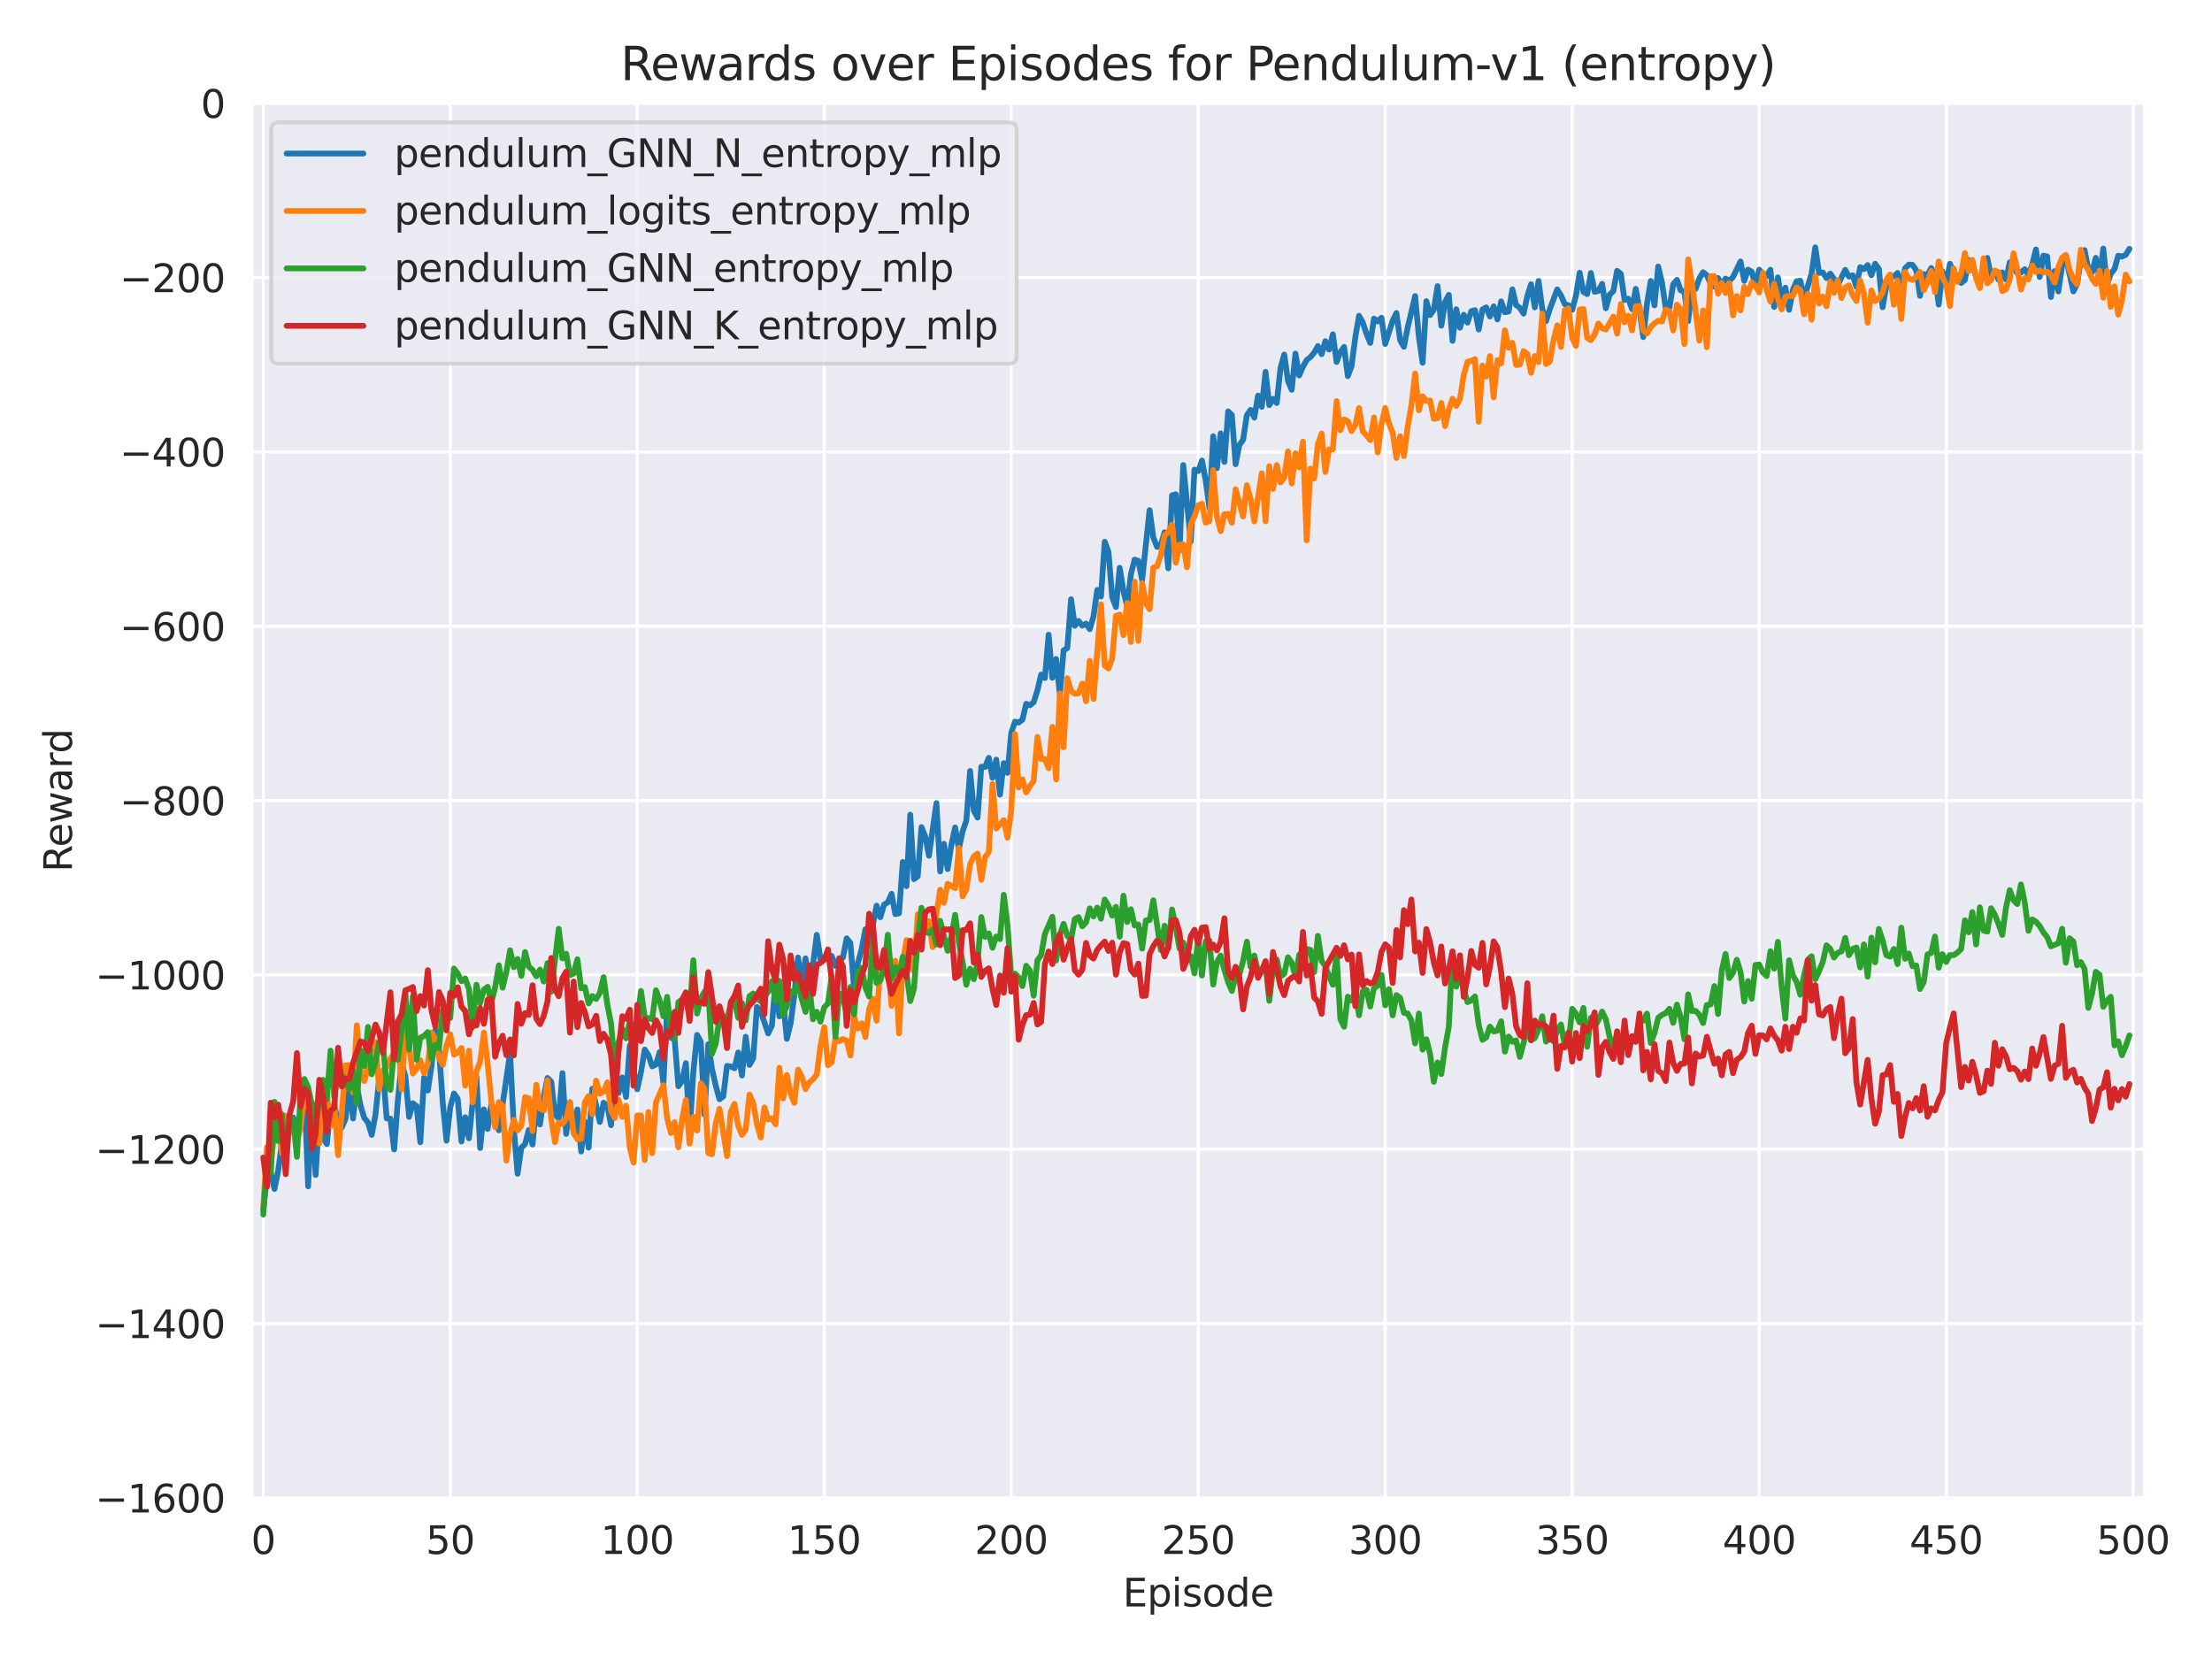 <?xml version="1.0" encoding="utf-8" standalone="no"?>
<!DOCTYPE svg PUBLIC "-//W3C//DTD SVG 1.1//EN"
  "http://www.w3.org/Graphics/SVG/1.1/DTD/svg11.dtd">
<svg xmlns:xlink="http://www.w3.org/1999/xlink" width="576pt" height="432pt" viewBox="0 0 576 432" xmlns="http://www.w3.org/2000/svg" version="1.1">
 <defs>
  <style type="text/css">*{stroke-linejoin: round; stroke-linecap: butt}</style>
 </defs>
 <g id="figure_1">
  <g id="patch_1">
   <path d="M 0 432 
L 576 432 
L 576 0 
L 0 0 
z
" style="fill: #ffffff"/>
  </g>
  <g id="axes_1">
   <g id="patch_2">
    <path d="M 65.63 390.04 
L 558.397 390.04 
L 558.397 26.88 
L 65.63 26.88 
z
" style="fill: #eaeaf2"/>
   </g>
   <g id="matplotlib.axis_1">
    <g id="xtick_1">
     <g id="line2d_1">
      <path d="M 68.552 390.04 
L 68.552 26.88 
" clip-path="url(#pf665d6c4d6)" style="fill: none; stroke: #ffffff; stroke-width: 0.8; stroke-linecap: round"/>
     </g>
     <g id="text_1">
      <!-- 0 -->
      <g style="fill: #262626" transform="translate(65.37 404.638) scale(0.1 -0.1)">
       <defs>
        <path id="DejaVuSans-30" d="M 2034 4250 
Q 1547 4250 1301 3770 
Q 1056 3291 1056 2328 
Q 1056 1369 1301 889 
Q 1547 409 2034 409 
Q 2525 409 2770 889 
Q 3016 1369 3016 2328 
Q 3016 3291 2770 3770 
Q 2525 4250 2034 4250 
z
M 2034 4750 
Q 2819 4750 3233 4129 
Q 3647 3509 3647 2328 
Q 3647 1150 3233 529 
Q 2819 -91 2034 -91 
Q 1250 -91 836 529 
Q 422 1150 422 2328 
Q 422 3509 836 4129 
Q 1250 4750 2034 4750 
z
" transform="scale(0.016)"/>
       </defs>
       <use xlink:href="#DejaVuSans-30"/>
      </g>
     </g>
    </g>
    <g id="xtick_2">
     <g id="line2d_2">
      <path d="M 117.244 390.04 
L 117.244 26.88 
" clip-path="url(#pf665d6c4d6)" style="fill: none; stroke: #ffffff; stroke-width: 0.8; stroke-linecap: round"/>
     </g>
     <g id="text_2">
      <!-- 50 -->
      <g style="fill: #262626" transform="translate(110.881 404.638) scale(0.1 -0.1)">
       <defs>
        <path id="DejaVuSans-35" d="M 691 4666 
L 3169 4666 
L 3169 4134 
L 1269 4134 
L 1269 2991 
Q 1406 3038 1543 3061 
Q 1681 3084 1819 3084 
Q 2600 3084 3056 2656 
Q 3513 2228 3513 1497 
Q 3513 744 3044 326 
Q 2575 -91 1722 -91 
Q 1428 -91 1123 -41 
Q 819 9 494 109 
L 494 744 
Q 775 591 1075 516 
Q 1375 441 1709 441 
Q 2250 441 2565 725 
Q 2881 1009 2881 1497 
Q 2881 1984 2565 2268 
Q 2250 2553 1709 2553 
Q 1456 2553 1204 2497 
Q 953 2441 691 2322 
L 691 4666 
z
" transform="scale(0.016)"/>
       </defs>
       <use xlink:href="#DejaVuSans-35"/>
       <use xlink:href="#DejaVuSans-30" transform="translate(63.623 0)"/>
      </g>
     </g>
    </g>
    <g id="xtick_3">
     <g id="line2d_3">
      <path d="M 165.936 390.04 
L 165.936 26.88 
" clip-path="url(#pf665d6c4d6)" style="fill: none; stroke: #ffffff; stroke-width: 0.8; stroke-linecap: round"/>
     </g>
     <g id="text_3">
      <!-- 100 -->
      <g style="fill: #262626" transform="translate(156.393 404.638) scale(0.1 -0.1)">
       <defs>
        <path id="DejaVuSans-31" d="M 794 531 
L 1825 531 
L 1825 4091 
L 703 3866 
L 703 4441 
L 1819 4666 
L 2450 4666 
L 2450 531 
L 3481 531 
L 3481 0 
L 794 0 
L 794 531 
z
" transform="scale(0.016)"/>
       </defs>
       <use xlink:href="#DejaVuSans-31"/>
       <use xlink:href="#DejaVuSans-30" transform="translate(63.623 0)"/>
       <use xlink:href="#DejaVuSans-30" transform="translate(127.246 0)"/>
      </g>
     </g>
    </g>
    <g id="xtick_4">
     <g id="line2d_4">
      <path d="M 214.629 390.04 
L 214.629 26.88 
" clip-path="url(#pf665d6c4d6)" style="fill: none; stroke: #ffffff; stroke-width: 0.8; stroke-linecap: round"/>
     </g>
     <g id="text_4">
      <!-- 150 -->
      <g style="fill: #262626" transform="translate(205.085 404.638) scale(0.1 -0.1)">
       <use xlink:href="#DejaVuSans-31"/>
       <use xlink:href="#DejaVuSans-35" transform="translate(63.623 0)"/>
       <use xlink:href="#DejaVuSans-30" transform="translate(127.246 0)"/>
      </g>
     </g>
    </g>
    <g id="xtick_5">
     <g id="line2d_5">
      <path d="M 263.321 390.04 
L 263.321 26.88 
" clip-path="url(#pf665d6c4d6)" style="fill: none; stroke: #ffffff; stroke-width: 0.8; stroke-linecap: round"/>
     </g>
     <g id="text_5">
      <!-- 200 -->
      <g style="fill: #262626" transform="translate(253.777 404.638) scale(0.1 -0.1)">
       <defs>
        <path id="DejaVuSans-32" d="M 1228 531 
L 3431 531 
L 3431 0 
L 469 0 
L 469 531 
Q 828 903 1448 1529 
Q 2069 2156 2228 2338 
Q 2531 2678 2651 2914 
Q 2772 3150 2772 3378 
Q 2772 3750 2511 3984 
Q 2250 4219 1831 4219 
Q 1534 4219 1204 4116 
Q 875 4013 500 3803 
L 500 4441 
Q 881 4594 1212 4672 
Q 1544 4750 1819 4750 
Q 2544 4750 2975 4387 
Q 3406 4025 3406 3419 
Q 3406 3131 3298 2873 
Q 3191 2616 2906 2266 
Q 2828 2175 2409 1742 
Q 1991 1309 1228 531 
z
" transform="scale(0.016)"/>
       </defs>
       <use xlink:href="#DejaVuSans-32"/>
       <use xlink:href="#DejaVuSans-30" transform="translate(63.623 0)"/>
       <use xlink:href="#DejaVuSans-30" transform="translate(127.246 0)"/>
      </g>
     </g>
    </g>
    <g id="xtick_6">
     <g id="line2d_6">
      <path d="M 312.013 390.04 
L 312.013 26.88 
" clip-path="url(#pf665d6c4d6)" style="fill: none; stroke: #ffffff; stroke-width: 0.8; stroke-linecap: round"/>
     </g>
     <g id="text_6">
      <!-- 250 -->
      <g style="fill: #262626" transform="translate(302.47 404.638) scale(0.1 -0.1)">
       <use xlink:href="#DejaVuSans-32"/>
       <use xlink:href="#DejaVuSans-35" transform="translate(63.623 0)"/>
       <use xlink:href="#DejaVuSans-30" transform="translate(127.246 0)"/>
      </g>
     </g>
    </g>
    <g id="xtick_7">
     <g id="line2d_7">
      <path d="M 360.706 390.04 
L 360.706 26.88 
" clip-path="url(#pf665d6c4d6)" style="fill: none; stroke: #ffffff; stroke-width: 0.8; stroke-linecap: round"/>
     </g>
     <g id="text_7">
      <!-- 300 -->
      <g style="fill: #262626" transform="translate(351.162 404.638) scale(0.1 -0.1)">
       <defs>
        <path id="DejaVuSans-33" d="M 2597 2516 
Q 3050 2419 3304 2112 
Q 3559 1806 3559 1356 
Q 3559 666 3084 287 
Q 2609 -91 1734 -91 
Q 1441 -91 1130 -33 
Q 819 25 488 141 
L 488 750 
Q 750 597 1062 519 
Q 1375 441 1716 441 
Q 2309 441 2620 675 
Q 2931 909 2931 1356 
Q 2931 1769 2642 2001 
Q 2353 2234 1838 2234 
L 1294 2234 
L 1294 2753 
L 1863 2753 
Q 2328 2753 2575 2939 
Q 2822 3125 2822 3475 
Q 2822 3834 2567 4026 
Q 2313 4219 1838 4219 
Q 1578 4219 1281 4162 
Q 984 4106 628 3988 
L 628 4550 
Q 988 4650 1302 4700 
Q 1616 4750 1894 4750 
Q 2613 4750 3031 4423 
Q 3450 4097 3450 3541 
Q 3450 3153 3228 2886 
Q 3006 2619 2597 2516 
z
" transform="scale(0.016)"/>
       </defs>
       <use xlink:href="#DejaVuSans-33"/>
       <use xlink:href="#DejaVuSans-30" transform="translate(63.623 0)"/>
       <use xlink:href="#DejaVuSans-30" transform="translate(127.246 0)"/>
      </g>
     </g>
    </g>
    <g id="xtick_8">
     <g id="line2d_8">
      <path d="M 409.398 390.04 
L 409.398 26.88 
" clip-path="url(#pf665d6c4d6)" style="fill: none; stroke: #ffffff; stroke-width: 0.8; stroke-linecap: round"/>
     </g>
     <g id="text_8">
      <!-- 350 -->
      <g style="fill: #262626" transform="translate(399.854 404.638) scale(0.1 -0.1)">
       <use xlink:href="#DejaVuSans-33"/>
       <use xlink:href="#DejaVuSans-35" transform="translate(63.623 0)"/>
       <use xlink:href="#DejaVuSans-30" transform="translate(127.246 0)"/>
      </g>
     </g>
    </g>
    <g id="xtick_9">
     <g id="line2d_9">
      <path d="M 458.09 390.04 
L 458.09 26.88 
" clip-path="url(#pf665d6c4d6)" style="fill: none; stroke: #ffffff; stroke-width: 0.8; stroke-linecap: round"/>
     </g>
     <g id="text_9">
      <!-- 400 -->
      <g style="fill: #262626" transform="translate(448.547 404.638) scale(0.1 -0.1)">
       <defs>
        <path id="DejaVuSans-34" d="M 2419 4116 
L 825 1625 
L 2419 1625 
L 2419 4116 
z
M 2253 4666 
L 3047 4666 
L 3047 1625 
L 3713 1625 
L 3713 1100 
L 3047 1100 
L 3047 0 
L 2419 0 
L 2419 1100 
L 313 1100 
L 313 1709 
L 2253 4666 
z
" transform="scale(0.016)"/>
       </defs>
       <use xlink:href="#DejaVuSans-34"/>
       <use xlink:href="#DejaVuSans-30" transform="translate(63.623 0)"/>
       <use xlink:href="#DejaVuSans-30" transform="translate(127.246 0)"/>
      </g>
     </g>
    </g>
    <g id="xtick_10">
     <g id="line2d_10">
      <path d="M 506.783 390.04 
L 506.783 26.88 
" clip-path="url(#pf665d6c4d6)" style="fill: none; stroke: #ffffff; stroke-width: 0.8; stroke-linecap: round"/>
     </g>
     <g id="text_10">
      <!-- 450 -->
      <g style="fill: #262626" transform="translate(497.239 404.638) scale(0.1 -0.1)">
       <use xlink:href="#DejaVuSans-34"/>
       <use xlink:href="#DejaVuSans-35" transform="translate(63.623 0)"/>
       <use xlink:href="#DejaVuSans-30" transform="translate(127.246 0)"/>
      </g>
     </g>
    </g>
    <g id="xtick_11">
     <g id="line2d_11">
      <path d="M 555.475 390.04 
L 555.475 26.88 
" clip-path="url(#pf665d6c4d6)" style="fill: none; stroke: #ffffff; stroke-width: 0.8; stroke-linecap: round"/>
     </g>
     <g id="text_11">
      <!-- 500 -->
      <g style="fill: #262626" transform="translate(545.931 404.638) scale(0.1 -0.1)">
       <use xlink:href="#DejaVuSans-35"/>
       <use xlink:href="#DejaVuSans-30" transform="translate(63.623 0)"/>
       <use xlink:href="#DejaVuSans-30" transform="translate(127.246 0)"/>
      </g>
     </g>
    </g>
    <g id="text_12">
     <!-- Episode -->
     <g style="fill: #262626" transform="translate(292.376 418.317) scale(0.1 -0.1)">
      <defs>
       <path id="DejaVuSans-45" d="M 628 4666 
L 3578 4666 
L 3578 4134 
L 1259 4134 
L 1259 2753 
L 3481 2753 
L 3481 2222 
L 1259 2222 
L 1259 531 
L 3634 531 
L 3634 0 
L 628 0 
L 628 4666 
z
" transform="scale(0.016)"/>
       <path id="DejaVuSans-70" d="M 1159 525 
L 1159 -1331 
L 581 -1331 
L 581 3500 
L 1159 3500 
L 1159 2969 
Q 1341 3281 1617 3432 
Q 1894 3584 2278 3584 
Q 2916 3584 3314 3078 
Q 3713 2572 3713 1747 
Q 3713 922 3314 415 
Q 2916 -91 2278 -91 
Q 1894 -91 1617 61 
Q 1341 213 1159 525 
z
M 3116 1747 
Q 3116 2381 2855 2742 
Q 2594 3103 2138 3103 
Q 1681 3103 1420 2742 
Q 1159 2381 1159 1747 
Q 1159 1113 1420 752 
Q 1681 391 2138 391 
Q 2594 391 2855 752 
Q 3116 1113 3116 1747 
z
" transform="scale(0.016)"/>
       <path id="DejaVuSans-69" d="M 603 3500 
L 1178 3500 
L 1178 0 
L 603 0 
L 603 3500 
z
M 603 4863 
L 1178 4863 
L 1178 4134 
L 603 4134 
L 603 4863 
z
" transform="scale(0.016)"/>
       <path id="DejaVuSans-73" d="M 2834 3397 
L 2834 2853 
Q 2591 2978 2328 3040 
Q 2066 3103 1784 3103 
Q 1356 3103 1142 2972 
Q 928 2841 928 2578 
Q 928 2378 1081 2264 
Q 1234 2150 1697 2047 
L 1894 2003 
Q 2506 1872 2764 1633 
Q 3022 1394 3022 966 
Q 3022 478 2636 193 
Q 2250 -91 1575 -91 
Q 1294 -91 989 -36 
Q 684 19 347 128 
L 347 722 
Q 666 556 975 473 
Q 1284 391 1588 391 
Q 1994 391 2212 530 
Q 2431 669 2431 922 
Q 2431 1156 2273 1281 
Q 2116 1406 1581 1522 
L 1381 1569 
Q 847 1681 609 1914 
Q 372 2147 372 2553 
Q 372 3047 722 3315 
Q 1072 3584 1716 3584 
Q 2034 3584 2315 3537 
Q 2597 3491 2834 3397 
z
" transform="scale(0.016)"/>
       <path id="DejaVuSans-6f" d="M 1959 3097 
Q 1497 3097 1228 2736 
Q 959 2375 959 1747 
Q 959 1119 1226 758 
Q 1494 397 1959 397 
Q 2419 397 2687 759 
Q 2956 1122 2956 1747 
Q 2956 2369 2687 2733 
Q 2419 3097 1959 3097 
z
M 1959 3584 
Q 2709 3584 3137 3096 
Q 3566 2609 3566 1747 
Q 3566 888 3137 398 
Q 2709 -91 1959 -91 
Q 1206 -91 779 398 
Q 353 888 353 1747 
Q 353 2609 779 3096 
Q 1206 3584 1959 3584 
z
" transform="scale(0.016)"/>
       <path id="DejaVuSans-64" d="M 2906 2969 
L 2906 4863 
L 3481 4863 
L 3481 0 
L 2906 0 
L 2906 525 
Q 2725 213 2448 61 
Q 2172 -91 1784 -91 
Q 1150 -91 751 415 
Q 353 922 353 1747 
Q 353 2572 751 3078 
Q 1150 3584 1784 3584 
Q 2172 3584 2448 3432 
Q 2725 3281 2906 2969 
z
M 947 1747 
Q 947 1113 1208 752 
Q 1469 391 1925 391 
Q 2381 391 2643 752 
Q 2906 1113 2906 1747 
Q 2906 2381 2643 2742 
Q 2381 3103 1925 3103 
Q 1469 3103 1208 2742 
Q 947 2381 947 1747 
z
" transform="scale(0.016)"/>
       <path id="DejaVuSans-65" d="M 3597 1894 
L 3597 1613 
L 953 1613 
Q 991 1019 1311 708 
Q 1631 397 2203 397 
Q 2534 397 2845 478 
Q 3156 559 3463 722 
L 3463 178 
Q 3153 47 2828 -22 
Q 2503 -91 2169 -91 
Q 1331 -91 842 396 
Q 353 884 353 1716 
Q 353 2575 817 3079 
Q 1281 3584 2069 3584 
Q 2775 3584 3186 3129 
Q 3597 2675 3597 1894 
z
M 3022 2063 
Q 3016 2534 2758 2815 
Q 2500 3097 2075 3097 
Q 1594 3097 1305 2825 
Q 1016 2553 972 2059 
L 3022 2063 
z
" transform="scale(0.016)"/>
      </defs>
      <use xlink:href="#DejaVuSans-45"/>
      <use xlink:href="#DejaVuSans-70" transform="translate(63.184 0)"/>
      <use xlink:href="#DejaVuSans-69" transform="translate(126.66 0)"/>
      <use xlink:href="#DejaVuSans-73" transform="translate(154.443 0)"/>
      <use xlink:href="#DejaVuSans-6f" transform="translate(206.543 0)"/>
      <use xlink:href="#DejaVuSans-64" transform="translate(267.725 0)"/>
      <use xlink:href="#DejaVuSans-65" transform="translate(331.201 0)"/>
     </g>
    </g>
   </g>
   <g id="matplotlib.axis_2">
    <g id="ytick_1">
     <g id="line2d_12">
      <path d="M 65.63 390.04 
L 558.397 390.04 
" clip-path="url(#pf665d6c4d6)" style="fill: none; stroke: #ffffff; stroke-width: 0.8; stroke-linecap: round"/>
     </g>
     <g id="text_13">
      <!-- −1600 -->
      <g style="fill: #262626" transform="translate(24.8 393.839) scale(0.1 -0.1)">
       <defs>
        <path id="DejaVuSans-2212" d="M 678 2272 
L 4684 2272 
L 4684 1741 
L 678 1741 
L 678 2272 
z
" transform="scale(0.016)"/>
        <path id="DejaVuSans-36" d="M 2113 2584 
Q 1688 2584 1439 2293 
Q 1191 2003 1191 1497 
Q 1191 994 1439 701 
Q 1688 409 2113 409 
Q 2538 409 2786 701 
Q 3034 994 3034 1497 
Q 3034 2003 2786 2293 
Q 2538 2584 2113 2584 
z
M 3366 4563 
L 3366 3988 
Q 3128 4100 2886 4159 
Q 2644 4219 2406 4219 
Q 1781 4219 1451 3797 
Q 1122 3375 1075 2522 
Q 1259 2794 1537 2939 
Q 1816 3084 2150 3084 
Q 2853 3084 3261 2657 
Q 3669 2231 3669 1497 
Q 3669 778 3244 343 
Q 2819 -91 2113 -91 
Q 1303 -91 875 529 
Q 447 1150 447 2328 
Q 447 3434 972 4092 
Q 1497 4750 2381 4750 
Q 2619 4750 2861 4703 
Q 3103 4656 3366 4563 
z
" transform="scale(0.016)"/>
       </defs>
       <use xlink:href="#DejaVuSans-2212"/>
       <use xlink:href="#DejaVuSans-31" transform="translate(83.789 0)"/>
       <use xlink:href="#DejaVuSans-36" transform="translate(147.412 0)"/>
       <use xlink:href="#DejaVuSans-30" transform="translate(211.035 0)"/>
       <use xlink:href="#DejaVuSans-30" transform="translate(274.658 0)"/>
      </g>
     </g>
    </g>
    <g id="ytick_2">
     <g id="line2d_13">
      <path d="M 65.63 344.645 
L 558.397 344.645 
" clip-path="url(#pf665d6c4d6)" style="fill: none; stroke: #ffffff; stroke-width: 0.8; stroke-linecap: round"/>
     </g>
     <g id="text_14">
      <!-- −1400 -->
      <g style="fill: #262626" transform="translate(24.8 348.444) scale(0.1 -0.1)">
       <use xlink:href="#DejaVuSans-2212"/>
       <use xlink:href="#DejaVuSans-31" transform="translate(83.789 0)"/>
       <use xlink:href="#DejaVuSans-34" transform="translate(147.412 0)"/>
       <use xlink:href="#DejaVuSans-30" transform="translate(211.035 0)"/>
       <use xlink:href="#DejaVuSans-30" transform="translate(274.658 0)"/>
      </g>
     </g>
    </g>
    <g id="ytick_3">
     <g id="line2d_14">
      <path d="M 65.63 299.25 
L 558.397 299.25 
" clip-path="url(#pf665d6c4d6)" style="fill: none; stroke: #ffffff; stroke-width: 0.8; stroke-linecap: round"/>
     </g>
     <g id="text_15">
      <!-- −1200 -->
      <g style="fill: #262626" transform="translate(24.8 303.049) scale(0.1 -0.1)">
       <use xlink:href="#DejaVuSans-2212"/>
       <use xlink:href="#DejaVuSans-31" transform="translate(83.789 0)"/>
       <use xlink:href="#DejaVuSans-32" transform="translate(147.412 0)"/>
       <use xlink:href="#DejaVuSans-30" transform="translate(211.035 0)"/>
       <use xlink:href="#DejaVuSans-30" transform="translate(274.658 0)"/>
      </g>
     </g>
    </g>
    <g id="ytick_4">
     <g id="line2d_15">
      <path d="M 65.63 253.855 
L 558.397 253.855 
" clip-path="url(#pf665d6c4d6)" style="fill: none; stroke: #ffffff; stroke-width: 0.8; stroke-linecap: round"/>
     </g>
     <g id="text_16">
      <!-- −1000 -->
      <g style="fill: #262626" transform="translate(24.8 257.654) scale(0.1 -0.1)">
       <use xlink:href="#DejaVuSans-2212"/>
       <use xlink:href="#DejaVuSans-31" transform="translate(83.789 0)"/>
       <use xlink:href="#DejaVuSans-30" transform="translate(147.412 0)"/>
       <use xlink:href="#DejaVuSans-30" transform="translate(211.035 0)"/>
       <use xlink:href="#DejaVuSans-30" transform="translate(274.658 0)"/>
      </g>
     </g>
    </g>
    <g id="ytick_5">
     <g id="line2d_16">
      <path d="M 65.63 208.46 
L 558.397 208.46 
" clip-path="url(#pf665d6c4d6)" style="fill: none; stroke: #ffffff; stroke-width: 0.8; stroke-linecap: round"/>
     </g>
     <g id="text_17">
      <!-- −800 -->
      <g style="fill: #262626" transform="translate(31.163 212.259) scale(0.1 -0.1)">
       <defs>
        <path id="DejaVuSans-38" d="M 2034 2216 
Q 1584 2216 1326 1975 
Q 1069 1734 1069 1313 
Q 1069 891 1326 650 
Q 1584 409 2034 409 
Q 2484 409 2743 651 
Q 3003 894 3003 1313 
Q 3003 1734 2745 1975 
Q 2488 2216 2034 2216 
z
M 1403 2484 
Q 997 2584 770 2862 
Q 544 3141 544 3541 
Q 544 4100 942 4425 
Q 1341 4750 2034 4750 
Q 2731 4750 3128 4425 
Q 3525 4100 3525 3541 
Q 3525 3141 3298 2862 
Q 3072 2584 2669 2484 
Q 3125 2378 3379 2068 
Q 3634 1759 3634 1313 
Q 3634 634 3220 271 
Q 2806 -91 2034 -91 
Q 1263 -91 848 271 
Q 434 634 434 1313 
Q 434 1759 690 2068 
Q 947 2378 1403 2484 
z
M 1172 3481 
Q 1172 3119 1398 2916 
Q 1625 2713 2034 2713 
Q 2441 2713 2670 2916 
Q 2900 3119 2900 3481 
Q 2900 3844 2670 4047 
Q 2441 4250 2034 4250 
Q 1625 4250 1398 4047 
Q 1172 3844 1172 3481 
z
" transform="scale(0.016)"/>
       </defs>
       <use xlink:href="#DejaVuSans-2212"/>
       <use xlink:href="#DejaVuSans-38" transform="translate(83.789 0)"/>
       <use xlink:href="#DejaVuSans-30" transform="translate(147.412 0)"/>
       <use xlink:href="#DejaVuSans-30" transform="translate(211.035 0)"/>
      </g>
     </g>
    </g>
    <g id="ytick_6">
     <g id="line2d_17">
      <path d="M 65.63 163.065 
L 558.397 163.065 
" clip-path="url(#pf665d6c4d6)" style="fill: none; stroke: #ffffff; stroke-width: 0.8; stroke-linecap: round"/>
     </g>
     <g id="text_18">
      <!-- −600 -->
      <g style="fill: #262626" transform="translate(31.163 166.864) scale(0.1 -0.1)">
       <use xlink:href="#DejaVuSans-2212"/>
       <use xlink:href="#DejaVuSans-36" transform="translate(83.789 0)"/>
       <use xlink:href="#DejaVuSans-30" transform="translate(147.412 0)"/>
       <use xlink:href="#DejaVuSans-30" transform="translate(211.035 0)"/>
      </g>
     </g>
    </g>
    <g id="ytick_7">
     <g id="line2d_18">
      <path d="M 65.63 117.67 
L 558.397 117.67 
" clip-path="url(#pf665d6c4d6)" style="fill: none; stroke: #ffffff; stroke-width: 0.8; stroke-linecap: round"/>
     </g>
     <g id="text_19">
      <!-- −400 -->
      <g style="fill: #262626" transform="translate(31.163 121.469) scale(0.1 -0.1)">
       <use xlink:href="#DejaVuSans-2212"/>
       <use xlink:href="#DejaVuSans-34" transform="translate(83.789 0)"/>
       <use xlink:href="#DejaVuSans-30" transform="translate(147.412 0)"/>
       <use xlink:href="#DejaVuSans-30" transform="translate(211.035 0)"/>
      </g>
     </g>
    </g>
    <g id="ytick_8">
     <g id="line2d_19">
      <path d="M 65.63 72.275 
L 558.397 72.275 
" clip-path="url(#pf665d6c4d6)" style="fill: none; stroke: #ffffff; stroke-width: 0.8; stroke-linecap: round"/>
     </g>
     <g id="text_20">
      <!-- −200 -->
      <g style="fill: #262626" transform="translate(31.163 76.074) scale(0.1 -0.1)">
       <use xlink:href="#DejaVuSans-2212"/>
       <use xlink:href="#DejaVuSans-32" transform="translate(83.789 0)"/>
       <use xlink:href="#DejaVuSans-30" transform="translate(147.412 0)"/>
       <use xlink:href="#DejaVuSans-30" transform="translate(211.035 0)"/>
      </g>
     </g>
    </g>
    <g id="ytick_9">
     <g id="line2d_20">
      <path d="M 65.63 26.88 
L 558.397 26.88 
" clip-path="url(#pf665d6c4d6)" style="fill: none; stroke: #ffffff; stroke-width: 0.8; stroke-linecap: round"/>
     </g>
     <g id="text_21">
      <!-- 0 -->
      <g style="fill: #262626" transform="translate(52.267 30.679) scale(0.1 -0.1)">
       <use xlink:href="#DejaVuSans-30"/>
      </g>
     </g>
    </g>
    <g id="text_22">
     <!-- Reward -->
     <g style="fill: #262626" transform="translate(18.721 227.081) rotate(-90) scale(0.1 -0.1)">
      <defs>
       <path id="DejaVuSans-52" d="M 2841 2188 
Q 3044 2119 3236 1894 
Q 3428 1669 3622 1275 
L 4263 0 
L 3584 0 
L 2988 1197 
Q 2756 1666 2539 1819 
Q 2322 1972 1947 1972 
L 1259 1972 
L 1259 0 
L 628 0 
L 628 4666 
L 2053 4666 
Q 2853 4666 3247 4331 
Q 3641 3997 3641 3322 
Q 3641 2881 3436 2590 
Q 3231 2300 2841 2188 
z
M 1259 4147 
L 1259 2491 
L 2053 2491 
Q 2509 2491 2742 2702 
Q 2975 2913 2975 3322 
Q 2975 3731 2742 3939 
Q 2509 4147 2053 4147 
L 1259 4147 
z
" transform="scale(0.016)"/>
       <path id="DejaVuSans-77" d="M 269 3500 
L 844 3500 
L 1563 769 
L 2278 3500 
L 2956 3500 
L 3675 769 
L 4391 3500 
L 4966 3500 
L 4050 0 
L 3372 0 
L 2619 2869 
L 1863 0 
L 1184 0 
L 269 3500 
z
" transform="scale(0.016)"/>
       <path id="DejaVuSans-61" d="M 2194 1759 
Q 1497 1759 1228 1600 
Q 959 1441 959 1056 
Q 959 750 1161 570 
Q 1363 391 1709 391 
Q 2188 391 2477 730 
Q 2766 1069 2766 1631 
L 2766 1759 
L 2194 1759 
z
M 3341 1997 
L 3341 0 
L 2766 0 
L 2766 531 
Q 2569 213 2275 61 
Q 1981 -91 1556 -91 
Q 1019 -91 701 211 
Q 384 513 384 1019 
Q 384 1609 779 1909 
Q 1175 2209 1959 2209 
L 2766 2209 
L 2766 2266 
Q 2766 2663 2505 2880 
Q 2244 3097 1772 3097 
Q 1472 3097 1187 3025 
Q 903 2953 641 2809 
L 641 3341 
Q 956 3463 1253 3523 
Q 1550 3584 1831 3584 
Q 2591 3584 2966 3190 
Q 3341 2797 3341 1997 
z
" transform="scale(0.016)"/>
       <path id="DejaVuSans-72" d="M 2631 2963 
Q 2534 3019 2420 3045 
Q 2306 3072 2169 3072 
Q 1681 3072 1420 2755 
Q 1159 2438 1159 1844 
L 1159 0 
L 581 0 
L 581 3500 
L 1159 3500 
L 1159 2956 
Q 1341 3275 1631 3429 
Q 1922 3584 2338 3584 
Q 2397 3584 2469 3576 
Q 2541 3569 2628 3553 
L 2631 2963 
z
" transform="scale(0.016)"/>
      </defs>
      <use xlink:href="#DejaVuSans-52"/>
      <use xlink:href="#DejaVuSans-65" transform="translate(64.982 0)"/>
      <use xlink:href="#DejaVuSans-77" transform="translate(126.506 0)"/>
      <use xlink:href="#DejaVuSans-61" transform="translate(208.293 0)"/>
      <use xlink:href="#DejaVuSans-72" transform="translate(269.572 0)"/>
      <use xlink:href="#DejaVuSans-64" transform="translate(308.936 0)"/>
     </g>
    </g>
   </g>
   <g id="line2d_21">
    <path d="M 68.552 315.148 
L 69.525 306.206 
L 70.499 305.287 
L 71.473 309.611 
L 72.447 304.815 
L 73.421 297.446 
L 74.395 291.234 
L 75.368 294.7 
L 76.342 290.966 
L 77.316 293.144 
L 78.29 291.486 
L 79.264 283.434 
L 80.238 308.922 
L 81.212 287.142 
L 82.185 305.963 
L 83.159 290.037 
L 84.133 296.336 
L 85.107 297.914 
L 86.081 288.338 
L 87.055 288.029 
L 88.028 291.674 
L 89.002 293.593 
L 89.976 291.328 
L 90.95 281.545 
L 91.924 291.247 
L 92.898 282.694 
L 93.872 287.833 
L 94.845 291.07 
L 95.819 292.3 
L 96.793 295.526 
L 97.767 290.338 
L 98.741 280.772 
L 99.715 278.821 
L 100.688 291.208 
L 101.662 291.292 
L 102.636 299.323 
L 103.61 286.413 
L 104.584 276.889 
L 105.558 280.217 
L 106.532 290.833 
L 107.505 287.282 
L 108.479 288.059 
L 109.453 297.433 
L 110.427 280.589 
L 111.401 283.987 
L 112.375 277.585 
L 113.349 268.267 
L 114.322 273.517 
L 115.296 287.139 
L 116.27 297.021 
L 117.244 288.314 
L 118.218 284.732 
L 119.192 286.152 
L 120.165 297.238 
L 121.139 290.927 
L 122.113 296.417 
L 123.087 286.98 
L 124.061 280.386 
L 125.035 298.951 
L 126.009 288.898 
L 126.982 293.988 
L 127.956 287.472 
L 129.904 294.335 
L 132.825 274.16 
L 133.799 293.815 
L 134.773 305.643 
L 135.747 298.874 
L 136.721 297.915 
L 137.695 294.228 
L 138.669 298.033 
L 139.642 287.914 
L 140.616 292.799 
L 141.59 285.585 
L 142.564 280.698 
L 143.538 281.664 
L 144.512 290.192 
L 145.485 291.242 
L 146.459 279.449 
L 147.433 295.257 
L 148.407 287.031 
L 149.381 294.849 
L 150.355 288.912 
L 151.329 299.863 
L 152.302 292.044 
L 153.276 298.847 
L 154.25 283.497 
L 156.198 292.163 
L 157.172 287.151 
L 158.145 287.864 
L 159.119 293.008 
L 160.093 282.287 
L 161.067 284.608 
L 162.041 280.552 
L 163.015 285.652 
L 163.989 272.296 
L 164.962 278.621 
L 165.936 283.655 
L 166.91 279.117 
L 167.884 273.305 
L 168.858 274.78 
L 169.832 277.68 
L 170.805 277.223 
L 171.779 273.944 
L 172.753 282.071 
L 173.727 262.537 
L 174.701 270.199 
L 175.675 270.716 
L 176.649 282.856 
L 177.622 281.5 
L 178.596 276.844 
L 179.57 294.738 
L 180.544 279.114 
L 181.518 269.475 
L 182.492 271.261 
L 183.466 290.25 
L 184.439 271.893 
L 185.413 278.407 
L 186.387 282.727 
L 187.361 286.256 
L 188.335 285.497 
L 189.309 277.565 
L 190.282 277.721 
L 191.256 278.178 
L 192.23 274.049 
L 193.204 280.057 
L 194.178 269.964 
L 195.152 277.306 
L 196.126 275.633 
L 197.099 262.204 
L 198.073 263.29 
L 200.021 269.111 
L 200.995 267.087 
L 201.969 255.39 
L 202.942 264.668 
L 203.916 260.7 
L 204.89 270.512 
L 205.864 266.545 
L 206.838 259.178 
L 207.812 249.326 
L 208.786 256.434 
L 209.759 249.545 
L 210.733 256.632 
L 211.707 251.087 
L 212.681 243.431 
L 213.655 249.822 
L 214.629 249.408 
L 215.602 249.77 
L 216.576 248.936 
L 217.55 251.501 
L 218.524 250.282 
L 219.498 249.347 
L 220.472 244.332 
L 221.446 245.563 
L 222.419 257.636 
L 223.393 250.778 
L 224.367 247.123 
L 225.341 241.991 
L 226.315 246.03 
L 228.262 235.83 
L 229.236 238.851 
L 230.21 235.546 
L 231.184 234.977 
L 232.158 232.746 
L 233.132 238.025 
L 234.106 237.812 
L 235.079 224.463 
L 236.053 230.765 
L 237.027 212.148 
L 238.001 228.924 
L 238.975 228.195 
L 239.949 215.367 
L 240.922 217.828 
L 241.896 222.837 
L 243.844 209.124 
L 244.818 226.944 
L 245.792 219.723 
L 246.766 226.313 
L 247.739 219.981 
L 248.713 215.466 
L 249.687 221.059 
L 250.661 216.502 
L 251.635 213.666 
L 252.609 200.76 
L 253.582 211.066 
L 254.556 212.901 
L 255.53 199.659 
L 256.504 199.723 
L 257.478 197.333 
L 258.452 202.523 
L 259.426 197.801 
L 260.399 206.923 
L 261.373 198.722 
L 262.347 201.249 
L 263.321 190.866 
L 264.295 187.923 
L 265.269 188.155 
L 266.243 187.404 
L 267.216 183.255 
L 268.19 183.66 
L 269.164 182.872 
L 270.138 179.756 
L 271.112 175.655 
L 272.086 176.567 
L 273.059 165.272 
L 274.033 176.495 
L 275.007 171.597 
L 275.981 180.893 
L 276.955 169.356 
L 277.929 168.756 
L 278.903 156.039 
L 279.876 162.955 
L 280.85 161.706 
L 281.824 162.923 
L 282.798 162.38 
L 283.772 163.841 
L 284.746 160.501 
L 285.719 153.622 
L 286.693 155.31 
L 287.667 141.08 
L 288.641 143.717 
L 289.615 155.5 
L 290.589 158.08 
L 291.563 147.852 
L 292.536 153.838 
L 293.51 157.981 
L 294.484 149.567 
L 295.458 145.709 
L 296.432 146.044 
L 297.406 151.047 
L 299.353 132.841 
L 300.327 139.967 
L 301.301 142.408 
L 302.275 141.954 
L 303.249 138.611 
L 304.223 147.994 
L 305.196 128.987 
L 306.17 128.709 
L 307.144 143.33 
L 308.118 121.092 
L 310.066 141.004 
L 311.039 122.288 
L 312.013 122.686 
L 312.987 119.926 
L 313.961 125.115 
L 314.935 132.38 
L 315.909 113.593 
L 316.883 121.925 
L 317.856 112.844 
L 318.83 120.284 
L 319.804 107.13 
L 320.778 108.067 
L 321.752 120.891 
L 322.726 115.858 
L 323.699 114.539 
L 324.673 108.133 
L 325.647 106.717 
L 326.621 108.748 
L 327.595 103.014 
L 328.569 105.933 
L 329.543 96.832 
L 330.516 105.515 
L 331.49 103.865 
L 332.464 104.948 
L 333.438 95.84 
L 334.412 92.336 
L 335.386 99.225 
L 336.359 101.503 
L 337.333 92.072 
L 338.307 97.778 
L 339.281 95.494 
L 340.255 93.766 
L 341.229 92.986 
L 342.203 91.85 
L 343.176 90.107 
L 344.15 92.232 
L 345.124 88.835 
L 346.098 91.031 
L 347.072 87.051 
L 348.046 94.261 
L 349.02 91.685 
L 349.993 90.337 
L 350.967 97.953 
L 351.941 95.343 
L 352.915 87.828 
L 353.889 82.231 
L 354.863 83.954 
L 355.836 86.967 
L 356.81 89.31 
L 357.784 82.962 
L 358.758 83.716 
L 359.732 82.753 
L 360.706 89.575 
L 362.653 83.501 
L 363.627 81.499 
L 364.601 88.632 
L 365.575 90.301 
L 366.549 85.315 
L 368.496 77.094 
L 369.47 87.735 
L 370.444 94.457 
L 371.418 78.42 
L 372.392 82.058 
L 373.366 80.648 
L 374.34 74.497 
L 375.313 84.809 
L 376.287 78.677 
L 377.261 76.777 
L 378.235 88.762 
L 379.209 80.52 
L 380.183 85.348 
L 381.156 81.963 
L 382.13 84.014 
L 383.104 81.048 
L 384.078 80.761 
L 385.052 85.818 
L 386.026 80.598 
L 387 80.028 
L 387.973 82.412 
L 388.947 79.777 
L 389.921 83.182 
L 390.895 78.474 
L 391.869 81.31 
L 392.843 81.113 
L 393.816 75.338 
L 394.79 79.429 
L 395.764 80.17 
L 396.738 81.662 
L 397.712 77.12 
L 398.686 74.014 
L 399.66 80.045 
L 400.633 73.167 
L 401.607 80.454 
L 402.581 83.63 
L 403.555 80.521 
L 405.503 75.356 
L 406.476 76.921 
L 407.45 79.192 
L 408.424 79.497 
L 409.398 80.681 
L 410.372 77.002 
L 411.346 71.024 
L 412.32 76.019 
L 413.293 76.581 
L 414.267 71.076 
L 415.241 75.994 
L 416.215 75.763 
L 417.189 73.919 
L 418.163 80.283 
L 419.137 76.711 
L 420.11 75.811 
L 421.084 70.522 
L 422.058 71.283 
L 423.032 78.112 
L 424.006 77.778 
L 424.98 80.504 
L 425.953 75.218 
L 426.927 80.751 
L 427.901 87.772 
L 428.875 79.055 
L 429.849 73.166 
L 430.823 79.525 
L 431.797 69.391 
L 432.77 73.575 
L 433.744 80.222 
L 434.718 80.179 
L 435.692 74.05 
L 436.666 72.876 
L 437.64 75.612 
L 438.613 75.911 
L 439.587 83.615 
L 440.561 75.468 
L 441.535 75.228 
L 442.509 72.505 
L 443.483 70.873 
L 444.457 71.691 
L 445.43 73.832 
L 446.404 74.652 
L 447.378 72.399 
L 448.352 74.269 
L 449.326 72.53 
L 450.3 73.119 
L 451.273 72.151 
L 453.221 68.082 
L 454.195 73.138 
L 455.169 70.21 
L 456.143 70.728 
L 457.117 74.353 
L 458.09 70.22 
L 459.064 71.35 
L 460.038 71.869 
L 461.012 70.238 
L 461.986 79.935 
L 462.96 72.221 
L 463.933 78.705 
L 464.907 74.918 
L 465.881 80.688 
L 466.855 75.526 
L 467.829 73.237 
L 468.803 73.112 
L 469.777 77.689 
L 471.724 71.275 
L 472.698 64.404 
L 473.672 71.062 
L 474.646 70.95 
L 475.62 72.411 
L 476.593 71.242 
L 477.567 72.598 
L 478.541 74.261 
L 480.489 70.277 
L 481.463 72.035 
L 482.437 71.676 
L 483.41 74.687 
L 484.384 69.561 
L 485.358 70.086 
L 486.332 69.031 
L 487.306 71.67 
L 488.28 68.674 
L 489.253 70.04 
L 490.227 80.011 
L 491.201 74.454 
L 492.175 71.894 
L 493.149 72.004 
L 494.123 71.067 
L 495.097 75.327 
L 496.07 69.885 
L 497.044 68.904 
L 498.018 68.974 
L 498.992 70.399 
L 499.966 77.036 
L 500.94 71.385 
L 501.914 71.587 
L 502.887 69.787 
L 503.861 71.82 
L 504.835 79.319 
L 505.809 70.664 
L 506.783 74.231 
L 507.757 68.68 
L 508.73 70.883 
L 509.704 71.85 
L 510.678 73.69 
L 511.652 72.912 
L 512.626 67.662 
L 513.6 69.337 
L 514.574 71.901 
L 515.547 73.884 
L 516.521 71.542 
L 517.495 67.156 
L 518.469 71.941 
L 519.443 70.725 
L 520.417 72.842 
L 521.39 70.939 
L 522.364 72.787 
L 523.338 68.314 
L 525.286 71.096 
L 526.26 70.965 
L 527.234 70.092 
L 528.207 71.56 
L 529.181 68.838 
L 530.155 64.967 
L 531.129 72.146 
L 532.103 66.565 
L 533.077 66.791 
L 534.05 77.336 
L 535.024 70.583 
L 535.998 75.889 
L 536.972 69.091 
L 537.946 66.983 
L 539.894 75.893 
L 540.867 73.99 
L 541.841 67.805 
L 542.815 65.133 
L 543.789 69.952 
L 544.763 70.932 
L 545.737 67.137 
L 546.71 72.528 
L 547.684 64.72 
L 548.658 74.148 
L 549.632 71.279 
L 550.606 70.079 
L 551.58 66.583 
L 552.554 66.817 
L 553.527 66.367 
L 554.501 64.801 
L 554.501 64.801 
" clip-path="url(#pf665d6c4d6)" style="fill: none; stroke: #1f77b4; stroke-width: 1.5; stroke-linecap: round"/>
   </g>
   <g id="line2d_22">
    <path d="M 68.552 314.348 
L 69.525 298.705 
L 70.499 303.154 
L 71.473 295.049 
L 72.447 292.15 
L 73.421 300.275 
L 74.395 290.594 
L 75.368 293.439 
L 76.342 294.568 
L 77.316 296.872 
L 78.29 293.829 
L 79.264 283.929 
L 80.238 288.338 
L 81.212 289.816 
L 82.185 288.499 
L 83.159 297.754 
L 84.133 281.536 
L 85.107 285.038 
L 86.081 293.23 
L 87.055 287.249 
L 88.028 300.82 
L 89.002 289.791 
L 89.976 277.41 
L 90.95 277.349 
L 91.924 284.498 
L 92.898 266.979 
L 93.872 278.172 
L 94.845 281.494 
L 95.819 278.278 
L 96.793 270.98 
L 97.767 271.443 
L 98.741 283.605 
L 99.715 278.843 
L 100.688 277.773 
L 101.662 275.682 
L 102.636 274.2 
L 103.61 268.736 
L 104.584 283.679 
L 105.558 267.621 
L 106.532 272.612 
L 107.505 279.556 
L 108.479 278.331 
L 109.453 276.107 
L 110.427 279.442 
L 111.401 277.037 
L 112.375 268.867 
L 113.349 270.452 
L 114.322 275.381 
L 115.296 277.26 
L 116.27 272.252 
L 117.244 269.348 
L 118.218 274.61 
L 119.192 274.124 
L 120.165 272.894 
L 121.139 282.709 
L 122.113 273.575 
L 123.087 287.062 
L 124.061 279.022 
L 125.035 276.405 
L 126.009 268.875 
L 126.982 276.937 
L 127.956 286.915 
L 128.93 293.53 
L 129.904 286.99 
L 130.878 287.941 
L 131.852 302.222 
L 132.825 295.366 
L 133.799 291.608 
L 134.773 294.356 
L 135.747 293.151 
L 136.721 285.688 
L 137.695 286.009 
L 138.669 294.527 
L 139.642 282.462 
L 140.616 288.664 
L 141.59 289.182 
L 142.564 281.286 
L 143.538 291.353 
L 144.512 297.413 
L 145.485 292.269 
L 146.459 292.659 
L 147.433 291.366 
L 148.407 287.062 
L 149.381 295.089 
L 150.355 296.658 
L 151.329 296.564 
L 152.302 287.011 
L 153.276 285.373 
L 154.25 290.107 
L 155.224 281.39 
L 156.198 284.776 
L 157.172 284.298 
L 158.145 281.846 
L 159.119 289.236 
L 160.093 291.109 
L 161.067 286.401 
L 162.041 290.847 
L 163.015 287.916 
L 163.989 298.735 
L 164.962 302.756 
L 165.936 290.458 
L 166.91 290.458 
L 167.884 302.089 
L 168.858 289.555 
L 169.832 300.289 
L 170.805 287.073 
L 172.753 282.581 
L 173.727 291.251 
L 174.701 295.047 
L 175.675 292.175 
L 176.649 298.753 
L 177.622 291.331 
L 178.596 286.388 
L 179.57 297.784 
L 180.544 290.804 
L 181.518 294.378 
L 182.492 282.097 
L 183.466 283.589 
L 184.439 300.281 
L 185.413 300.555 
L 186.387 292.476 
L 187.361 288.723 
L 189.309 301.066 
L 190.282 289.554 
L 191.256 287.46 
L 192.23 293.142 
L 193.204 295.514 
L 194.178 294.152 
L 195.152 285.023 
L 196.126 287.234 
L 197.099 292.719 
L 198.073 296.199 
L 199.047 288.375 
L 200.021 291.504 
L 200.995 291.23 
L 201.969 292.782 
L 202.942 278.05 
L 203.916 286.038 
L 204.89 279.927 
L 205.864 284.713 
L 206.838 287.188 
L 207.812 278.528 
L 208.786 280.352 
L 209.759 283.614 
L 210.733 281.871 
L 211.707 281.024 
L 212.681 279.809 
L 213.655 272.3 
L 214.629 267.476 
L 215.602 277.388 
L 216.576 276.633 
L 217.55 270.243 
L 218.524 271.156 
L 219.498 270.571 
L 220.472 270.982 
L 221.446 274.871 
L 222.419 264.748 
L 223.393 267.833 
L 224.367 266.459 
L 225.341 270.059 
L 226.315 262.826 
L 227.289 260.029 
L 228.262 265.802 
L 229.236 251.594 
L 230.21 250.08 
L 231.184 250.039 
L 232.158 261.926 
L 233.132 250.183 
L 234.106 269.091 
L 235.079 250.808 
L 236.053 244.812 
L 237.027 251.499 
L 238.001 252.84 
L 238.975 238.091 
L 239.949 241.591 
L 240.922 241.562 
L 241.896 239.88 
L 242.87 246.628 
L 243.844 237.9 
L 244.818 231.663 
L 245.792 235.105 
L 246.766 230.133 
L 248.713 231.294 
L 249.687 220.752 
L 250.661 233.434 
L 251.635 231.574 
L 252.609 225.075 
L 253.582 222.965 
L 254.556 222.284 
L 255.53 229.118 
L 256.504 223.234 
L 257.478 221.839 
L 258.452 204.138 
L 259.426 215.753 
L 261.373 213.567 
L 262.347 218.127 
L 263.321 211.266 
L 264.295 191.13 
L 265.269 205.051 
L 266.243 202.945 
L 267.216 206.354 
L 268.19 204.701 
L 269.164 203.347 
L 270.138 191.892 
L 271.112 197.664 
L 272.086 197.636 
L 273.059 200.06 
L 274.033 189.266 
L 275.007 202.97 
L 275.981 180.557 
L 276.955 194.61 
L 277.929 176.621 
L 278.903 179.899 
L 279.876 180.636 
L 280.85 180.535 
L 281.824 178 
L 282.798 182.6 
L 283.772 172.076 
L 284.746 182.022 
L 286.693 157.398 
L 287.667 173.338 
L 288.641 174.091 
L 289.615 171.429 
L 290.589 160.383 
L 291.563 160.039 
L 292.536 165.387 
L 293.51 156.998 
L 294.484 167.171 
L 295.458 151.478 
L 296.432 166.894 
L 297.406 151.858 
L 298.379 157.069 
L 299.353 158.631 
L 300.327 147.8 
L 301.301 147.427 
L 302.275 144.594 
L 303.249 139.392 
L 304.223 138.562 
L 305.196 136.579 
L 306.17 146.531 
L 307.144 141.816 
L 308.118 141.776 
L 309.092 147.717 
L 310.066 136.555 
L 311.039 134.511 
L 312.013 131.574 
L 312.987 131.18 
L 313.961 136.115 
L 314.935 135.69 
L 315.909 122.408 
L 316.883 134.533 
L 317.856 138.329 
L 318.83 133.923 
L 319.804 133.804 
L 320.778 136.134 
L 321.752 127.391 
L 323.699 134.497 
L 324.673 126.346 
L 325.647 129.881 
L 326.621 135.793 
L 328.569 123.218 
L 329.543 135.736 
L 330.516 121.402 
L 331.49 127.322 
L 332.464 121.109 
L 333.438 125.637 
L 334.412 124.354 
L 335.386 117.54 
L 336.359 125.894 
L 337.333 118.02 
L 338.307 121.687 
L 339.281 114.99 
L 340.255 140.708 
L 341.229 122.039 
L 342.203 124.639 
L 343.176 115.645 
L 344.15 112.894 
L 345.124 122.907 
L 346.098 116.992 
L 347.072 116.995 
L 348.046 104.432 
L 349.02 112.042 
L 349.993 109.224 
L 350.967 109.686 
L 351.941 112.269 
L 352.915 110.694 
L 353.889 106.265 
L 354.863 112.336 
L 355.836 113.386 
L 356.81 114.618 
L 357.784 108.718 
L 358.758 117.824 
L 359.732 110.496 
L 360.706 106.211 
L 361.68 110.253 
L 362.653 112.668 
L 363.627 119.242 
L 364.601 113.599 
L 365.575 118.775 
L 366.549 111.207 
L 367.523 105.571 
L 368.496 97.268 
L 369.47 106.824 
L 370.444 103.189 
L 371.418 104.415 
L 372.392 104.288 
L 373.366 109.049 
L 374.34 108.91 
L 375.313 104.918 
L 376.287 110.962 
L 377.261 106.689 
L 378.235 103.815 
L 379.209 105.715 
L 380.183 103.818 
L 381.156 97.587 
L 382.13 94.186 
L 383.104 94.015 
L 384.078 93.52 
L 385.052 109.836 
L 386.026 95.182 
L 387 98.068 
L 387.973 92.724 
L 388.947 103.487 
L 389.921 93.779 
L 390.895 94.63 
L 391.869 86.004 
L 392.843 90.553 
L 393.816 89.273 
L 394.79 95.037 
L 395.764 94.899 
L 396.738 91.427 
L 397.712 92.16 
L 398.686 97.089 
L 399.66 92.717 
L 400.633 94.318 
L 401.607 81.662 
L 402.581 94.776 
L 403.555 94.174 
L 404.529 88.63 
L 405.503 84.736 
L 406.476 90.34 
L 407.45 80.778 
L 408.424 80.283 
L 409.398 88.009 
L 410.372 90.079 
L 411.346 80.601 
L 412.32 80.484 
L 413.293 87.98 
L 414.267 88.581 
L 415.241 87.091 
L 416.215 84.233 
L 417.189 85.495 
L 418.163 85.815 
L 420.11 82.452 
L 421.084 86.887 
L 422.058 79.14 
L 423.032 83.932 
L 424.006 82.202 
L 424.98 86.032 
L 425.953 79.746 
L 426.927 79.681 
L 427.901 86.053 
L 428.875 86.853 
L 429.849 85.183 
L 430.823 84.208 
L 431.797 83.536 
L 432.77 83.715 
L 433.744 80.596 
L 434.718 81.037 
L 435.692 86.058 
L 436.666 79.323 
L 437.64 80.584 
L 438.613 89.591 
L 439.587 67.54 
L 440.561 73.643 
L 442.509 88.688 
L 443.483 80.793 
L 444.457 90.426 
L 445.43 71.929 
L 446.404 71.896 
L 447.378 76.486 
L 448.352 73.669 
L 449.326 76.291 
L 450.3 73.728 
L 451.273 82.112 
L 452.247 77.081 
L 453.221 80.831 
L 454.195 74.703 
L 455.169 76.567 
L 456.143 73.573 
L 457.117 74.446 
L 458.09 76.185 
L 459.064 71.053 
L 460.038 75.551 
L 461.012 78.518 
L 461.986 73.885 
L 462.96 77.836 
L 463.933 80.575 
L 464.907 77.3 
L 465.881 77.041 
L 466.855 77.082 
L 467.829 74.891 
L 468.803 75.562 
L 469.777 81.841 
L 470.75 76.51 
L 471.724 83.261 
L 472.698 71.894 
L 473.672 79.067 
L 474.646 77.237 
L 475.62 79.76 
L 476.593 73.331 
L 477.567 76.259 
L 478.541 72.973 
L 479.515 77.613 
L 480.489 74.844 
L 481.463 74.302 
L 482.437 76.9 
L 483.41 78.377 
L 484.384 73.067 
L 485.358 76.411 
L 486.332 84.035 
L 487.306 75.634 
L 488.28 78.414 
L 489.253 77.761 
L 490.227 76.18 
L 491.201 72.77 
L 492.175 71.484 
L 493.149 79.348 
L 494.123 73.008 
L 495.097 83.058 
L 496.07 70.828 
L 497.044 72.529 
L 498.018 72.921 
L 498.992 72.043 
L 499.966 70.846 
L 500.94 75.561 
L 501.914 73.537 
L 502.887 70.545 
L 503.861 76.082 
L 504.835 68.066 
L 505.809 72.182 
L 506.783 74.079 
L 507.757 79.704 
L 508.73 69.892 
L 509.704 73.408 
L 510.678 71.272 
L 511.652 65.882 
L 512.626 70.593 
L 513.6 67.684 
L 514.574 72.433 
L 515.547 75.045 
L 516.521 67.257 
L 517.495 73.768 
L 518.469 72.951 
L 519.443 70.429 
L 520.417 70.902 
L 521.39 75.803 
L 522.364 75.334 
L 523.338 72.772 
L 524.312 65.948 
L 525.286 70.108 
L 526.26 75.392 
L 527.234 72.411 
L 528.207 72.763 
L 529.181 69.108 
L 530.155 70.834 
L 531.129 70.421 
L 532.103 70.925 
L 533.077 70.743 
L 534.05 71.589 
L 535.024 73.584 
L 535.998 69.53 
L 536.972 67.086 
L 537.946 66.353 
L 538.92 70.308 
L 539.894 72.776 
L 540.867 74.01 
L 541.841 65.039 
L 542.815 68.798 
L 543.789 70.314 
L 544.763 72.579 
L 545.737 73.933 
L 546.71 70.468 
L 547.684 77.558 
L 548.658 70.54 
L 549.632 79.923 
L 550.606 74.575 
L 551.58 81.949 
L 552.554 78.191 
L 553.527 71.512 
L 554.501 73.29 
L 554.501 73.29 
" clip-path="url(#pf665d6c4d6)" style="fill: none; stroke: #ff7f0e; stroke-width: 1.5; stroke-linecap: round"/>
   </g>
   <g id="line2d_23">
    <path d="M 68.552 316.293 
L 69.525 302.169 
L 70.499 305.544 
L 71.473 286.917 
L 72.447 297.118 
L 73.421 290.163 
L 74.395 302.686 
L 75.368 291.086 
L 76.342 291.328 
L 77.316 301.257 
L 78.29 284.961 
L 79.264 280.965 
L 80.238 283.098 
L 82.185 292.536 
L 84.133 281.181 
L 85.107 286.21 
L 86.081 273.591 
L 87.055 285.678 
L 88.028 277.613 
L 89.002 279.994 
L 89.976 281.52 
L 90.95 283.672 
L 91.924 278.897 
L 92.898 287.263 
L 93.872 273.515 
L 94.845 277.591 
L 95.819 267.408 
L 96.793 279.749 
L 97.767 276.56 
L 98.741 271.365 
L 99.715 271.92 
L 100.688 282.698 
L 101.662 283.827 
L 102.636 272.844 
L 103.61 275.982 
L 104.584 268.038 
L 105.558 258.53 
L 106.532 273.291 
L 107.505 259.473 
L 108.479 275.957 
L 109.453 270.224 
L 110.427 269.744 
L 111.401 268.751 
L 112.375 275.751 
L 113.349 272.06 
L 114.322 272.895 
L 115.296 263.125 
L 116.27 263.238 
L 117.244 265.081 
L 118.218 252.207 
L 119.192 253.499 
L 120.165 255.501 
L 121.139 254.787 
L 122.113 257.507 
L 123.087 267.489 
L 124.061 256.428 
L 125.035 261.166 
L 126.009 257.678 
L 126.982 256.969 
L 127.956 261.029 
L 128.93 257.103 
L 129.904 251.363 
L 130.878 257.201 
L 131.852 253.078 
L 132.825 247.433 
L 133.799 251.856 
L 134.773 249.718 
L 135.747 254.128 
L 136.721 247.903 
L 137.695 251.708 
L 138.669 252.549 
L 139.642 254.231 
L 140.616 252.468 
L 141.59 255.597 
L 142.564 250.794 
L 143.538 258.227 
L 145.485 241.849 
L 146.459 249.557 
L 147.433 248.356 
L 148.407 253.926 
L 149.381 253.502 
L 150.355 249.796 
L 151.329 257.356 
L 152.302 257.04 
L 153.276 261.296 
L 154.25 259.37 
L 155.224 260.142 
L 156.198 258.541 
L 157.172 254.457 
L 158.145 261.592 
L 159.119 266.504 
L 160.093 277.784 
L 161.067 271.427 
L 162.041 267.874 
L 163.015 270.379 
L 163.989 265.962 
L 164.962 267.649 
L 165.936 265.918 
L 166.91 258.028 
L 167.884 265.023 
L 168.858 265.146 
L 169.832 265.408 
L 170.805 257.857 
L 171.779 260.527 
L 172.753 264.65 
L 173.727 259.576 
L 174.701 268.435 
L 175.675 270.449 
L 176.649 260.947 
L 177.622 260.306 
L 178.596 260.968 
L 179.57 263.558 
L 180.544 250.028 
L 181.518 263.944 
L 182.492 259.971 
L 183.466 258.211 
L 184.439 257.863 
L 185.413 274.426 
L 186.387 271.731 
L 187.361 264.922 
L 188.335 264.534 
L 189.309 265.58 
L 190.282 261.441 
L 191.256 260.474 
L 192.23 265.036 
L 193.204 261.196 
L 194.178 265.729 
L 195.152 259.412 
L 196.126 258.705 
L 197.099 260.091 
L 198.073 260.7 
L 199.047 259.573 
L 200.021 258.238 
L 200.995 255.511 
L 201.969 260.741 
L 202.942 255.432 
L 203.916 264.275 
L 204.89 261.973 
L 205.864 258.105 
L 206.838 258.562 
L 207.812 255.797 
L 208.786 260.211 
L 209.759 263.506 
L 210.733 256.785 
L 211.707 265.439 
L 212.681 263.465 
L 213.655 266.054 
L 214.629 262.312 
L 215.602 261.279 
L 216.576 254.209 
L 217.55 269.973 
L 218.524 258.611 
L 219.498 259.634 
L 220.472 264.001 
L 221.446 257.002 
L 222.419 264.196 
L 223.393 253.129 
L 224.367 252.044 
L 225.341 257.151 
L 226.315 259.489 
L 227.289 245.038 
L 228.262 255.969 
L 229.236 255.321 
L 230.21 252.128 
L 231.184 243.394 
L 232.158 254.899 
L 233.132 251.849 
L 234.106 253.804 
L 235.079 249.158 
L 236.053 253.371 
L 237.027 260.679 
L 238.001 257.466 
L 238.975 244.658 
L 239.949 236.369 
L 240.922 242.604 
L 241.896 243.004 
L 242.87 241.978 
L 243.844 245.954 
L 244.818 239.773 
L 246.766 247.601 
L 247.739 243.969 
L 248.713 238.209 
L 249.687 245.38 
L 250.661 250.579 
L 251.635 256.444 
L 252.609 252.249 
L 253.582 254.989 
L 254.556 250.596 
L 255.53 238.798 
L 256.504 243.967 
L 257.478 243.063 
L 258.452 246.798 
L 259.426 243.876 
L 260.399 244.545 
L 261.373 233.01 
L 262.347 240.76 
L 263.321 254.256 
L 264.295 253.525 
L 265.269 254.509 
L 266.243 256.783 
L 267.216 251.474 
L 268.19 252.753 
L 269.164 259.282 
L 270.138 250.057 
L 271.112 248.718 
L 272.086 243.188 
L 274.033 238.721 
L 275.007 250.128 
L 275.981 243.348 
L 276.955 240.568 
L 277.929 243.714 
L 278.903 244.599 
L 279.876 239.333 
L 280.85 238.809 
L 281.824 241.212 
L 282.798 240.209 
L 283.772 236.532 
L 284.746 238.638 
L 285.719 236.349 
L 286.693 239.243 
L 287.667 234.241 
L 288.641 235.85 
L 289.615 238.439 
L 290.589 236.13 
L 291.563 243.925 
L 292.536 233.235 
L 293.51 240.102 
L 294.484 236.763 
L 295.458 241.002 
L 296.432 240.733 
L 297.406 247.025 
L 298.379 239.666 
L 299.353 239.599 
L 300.327 234.431 
L 302.275 247.362 
L 303.249 241.044 
L 304.223 246.919 
L 305.196 236.815 
L 306.17 241.441 
L 307.144 247.021 
L 308.118 245.45 
L 309.092 249.432 
L 310.066 248.916 
L 311.039 253.459 
L 312.013 244.132 
L 312.987 254.027 
L 313.961 245.159 
L 314.935 244.922 
L 315.909 256.386 
L 316.883 250.552 
L 317.856 248.81 
L 318.83 252.561 
L 319.804 255.786 
L 320.778 258.037 
L 321.752 254.205 
L 322.726 253.815 
L 323.699 250.223 
L 324.673 245.198 
L 325.647 251.757 
L 326.621 248.831 
L 327.595 253.044 
L 328.569 252.484 
L 329.543 250.993 
L 330.516 260.61 
L 331.49 252.372 
L 332.464 249.848 
L 333.438 254.266 
L 334.412 253.565 
L 335.386 249.259 
L 336.359 250.652 
L 337.333 254.336 
L 338.307 248.598 
L 339.281 252.155 
L 340.255 247.076 
L 341.229 247.338 
L 342.203 253.136 
L 343.176 243.698 
L 344.15 250.217 
L 345.124 251.572 
L 346.098 254.218 
L 347.072 256.438 
L 348.046 248.582 
L 349.02 265.362 
L 349.993 267.371 
L 350.967 259.528 
L 351.941 260.557 
L 352.915 258.097 
L 353.889 264.38 
L 354.863 258.119 
L 355.836 257.736 
L 356.81 262.109 
L 357.784 257.292 
L 358.758 256.658 
L 359.732 253.867 
L 360.706 261.803 
L 361.68 257.577 
L 362.653 264.401 
L 363.627 259.122 
L 364.601 259.831 
L 365.575 263.758 
L 366.549 263.901 
L 367.523 265.708 
L 368.496 271.716 
L 369.47 263.92 
L 370.444 273.34 
L 371.418 270.618 
L 372.392 274.375 
L 373.366 281.714 
L 374.34 276.672 
L 375.313 279.685 
L 376.287 272.726 
L 377.261 267.44 
L 378.235 248.013 
L 379.209 256.916 
L 380.183 253.911 
L 382.13 260.938 
L 383.104 260.501 
L 384.078 259.473 
L 385.052 266.862 
L 386.026 270.773 
L 387 270.14 
L 387.973 267.316 
L 388.947 268.585 
L 389.921 268.397 
L 390.895 265.939 
L 391.869 273.851 
L 392.843 269.912 
L 393.816 271.278 
L 394.79 270.92 
L 395.764 275.233 
L 397.712 267.921 
L 398.686 270.858 
L 399.66 270.31 
L 400.633 268.03 
L 401.607 264.638 
L 402.581 271.254 
L 403.555 268.552 
L 404.529 271.176 
L 405.503 268.323 
L 406.476 266.778 
L 407.45 272.285 
L 408.424 271.885 
L 409.398 262.693 
L 410.372 263.916 
L 411.346 266.247 
L 412.32 262.458 
L 413.293 272.585 
L 414.267 265.01 
L 415.241 267.399 
L 416.215 265.651 
L 417.189 263.419 
L 418.163 265.423 
L 419.137 270.01 
L 420.11 272.969 
L 421.084 269.176 
L 422.058 271.964 
L 423.032 270.353 
L 424.006 270.229 
L 424.98 270.525 
L 425.953 270.248 
L 426.927 265.663 
L 427.901 265.795 
L 428.875 263.93 
L 429.849 271.607 
L 430.823 269.011 
L 431.797 265.028 
L 432.77 264.264 
L 433.744 263.823 
L 434.718 262.671 
L 435.692 266.349 
L 436.666 261.588 
L 437.64 264.874 
L 438.613 270.631 
L 439.587 258.93 
L 440.561 263.284 
L 441.535 263.238 
L 442.509 264.232 
L 443.483 266.415 
L 444.457 261.682 
L 445.43 261.569 
L 446.404 256.762 
L 447.378 264.057 
L 448.352 252.677 
L 449.326 248.395 
L 450.3 254.684 
L 451.273 253.307 
L 452.247 249.915 
L 453.221 253.05 
L 454.195 260.808 
L 455.169 255.481 
L 456.143 260.076 
L 457.117 251.268 
L 458.09 251.153 
L 459.064 253.267 
L 460.038 254.176 
L 461.012 247.702 
L 461.986 252.236 
L 462.96 245.243 
L 463.933 257.046 
L 464.907 265.248 
L 465.881 250.04 
L 466.855 253.947 
L 467.829 255.672 
L 468.803 259.032 
L 469.777 253.923 
L 470.75 249.912 
L 471.724 249.005 
L 472.698 254.986 
L 473.672 252.927 
L 474.646 250.516 
L 475.62 246.15 
L 476.593 247.078 
L 477.567 249.341 
L 478.541 248.11 
L 479.515 247.738 
L 480.489 244.208 
L 481.463 248.738 
L 482.437 247.101 
L 483.41 246.723 
L 484.384 251.929 
L 485.358 245.904 
L 486.332 254.319 
L 487.306 244.159 
L 488.28 250.597 
L 489.253 241.899 
L 490.227 244.883 
L 491.201 248.732 
L 492.175 249.115 
L 493.149 247.1 
L 494.123 251.055 
L 495.097 241.554 
L 496.07 249.669 
L 497.044 248.297 
L 498.018 251.616 
L 498.992 251.418 
L 499.966 257.541 
L 500.94 255.74 
L 501.914 248.529 
L 502.887 248.146 
L 503.861 243.865 
L 504.835 251.996 
L 505.809 248.465 
L 506.783 250.508 
L 507.757 248.683 
L 508.73 248.723 
L 509.704 248.065 
L 510.678 247.134 
L 511.652 239.64 
L 512.626 242.773 
L 513.6 237.486 
L 514.574 245.945 
L 515.547 236.253 
L 516.521 242.307 
L 517.495 242.598 
L 518.469 236.501 
L 519.443 238.163 
L 520.417 240.604 
L 521.39 243.455 
L 522.364 236.285 
L 523.338 231.795 
L 524.312 234.421 
L 525.286 235.408 
L 526.26 230.305 
L 527.234 234.993 
L 528.207 242.387 
L 529.181 239.397 
L 530.155 240.007 
L 531.129 241.134 
L 532.103 242.802 
L 533.077 244.004 
L 534.05 246.435 
L 535.998 245.629 
L 536.972 241.847 
L 537.946 250.7 
L 538.92 244.315 
L 539.894 245.17 
L 540.867 251.348 
L 541.841 250.526 
L 542.815 252.297 
L 543.789 262.455 
L 544.763 258.749 
L 545.737 253.054 
L 546.71 253.786 
L 547.684 262.178 
L 548.658 260.593 
L 549.632 259.555 
L 550.606 272.229 
L 551.58 271.154 
L 552.554 274.785 
L 553.527 272.437 
L 554.501 269.617 
L 554.501 269.617 
" clip-path="url(#pf665d6c4d6)" style="fill: none; stroke: #2ca02c; stroke-width: 1.5; stroke-linecap: round"/>
   </g>
   <g id="line2d_24">
    <path d="M 68.552 301.409 
L 69.525 309.01 
L 70.499 287.134 
L 71.473 290.959 
L 72.447 287.642 
L 73.421 293.982 
L 74.395 305.773 
L 75.368 290.356 
L 76.342 286.855 
L 77.316 274.211 
L 78.29 288.088 
L 79.264 283.588 
L 80.238 284.562 
L 81.212 299.046 
L 82.185 295.489 
L 83.159 281.168 
L 84.133 285.306 
L 85.107 294.745 
L 86.081 289.219 
L 87.055 288.479 
L 88.028 272.835 
L 89.002 282.92 
L 89.976 280.791 
L 90.95 281.022 
L 91.924 276.841 
L 93.872 271.154 
L 94.845 271.553 
L 95.819 273.708 
L 96.793 270.481 
L 97.767 266.786 
L 98.741 268.872 
L 99.715 274.147 
L 101.662 258.377 
L 102.636 275.814 
L 103.61 265.926 
L 104.584 264.081 
L 105.558 257.852 
L 106.532 257.507 
L 107.505 257.002 
L 108.479 263.282 
L 109.453 259.389 
L 110.427 261.834 
L 111.401 252.628 
L 112.375 263.197 
L 113.349 267.29 
L 114.322 258.311 
L 115.296 260.563 
L 116.27 268.326 
L 117.244 258.52 
L 118.218 259.312 
L 119.192 257.089 
L 120.165 262.138 
L 121.139 263.251 
L 122.113 269.35 
L 123.087 266.027 
L 124.061 267.035 
L 125.035 262.446 
L 126.009 266.606 
L 126.982 260.327 
L 127.956 259.947 
L 128.93 275.172 
L 129.904 271.621 
L 130.878 269.687 
L 131.852 274.77 
L 132.825 270.665 
L 133.799 274.833 
L 134.773 261.418 
L 135.747 266.584 
L 136.721 263.791 
L 137.695 264.288 
L 138.669 256.546 
L 139.642 265.253 
L 140.616 266.698 
L 141.59 264.557 
L 142.564 260.759 
L 143.538 249.454 
L 144.512 257.546 
L 145.485 259.406 
L 146.459 254.626 
L 147.433 253.009 
L 148.407 268.893 
L 149.381 255.576 
L 150.355 267.459 
L 151.329 261.157 
L 152.302 263.592 
L 153.276 267.294 
L 154.25 266.724 
L 155.224 264.509 
L 156.198 271.097 
L 157.172 269.196 
L 158.145 270.735 
L 159.119 274.702 
L 160.093 286.856 
L 161.067 273.851 
L 162.041 264.633 
L 163.015 265.306 
L 163.989 262.918 
L 164.962 282.729 
L 165.936 261.657 
L 166.91 271.11 
L 167.884 265.455 
L 168.858 267.733 
L 169.832 268.992 
L 170.805 265.65 
L 171.779 267.468 
L 172.753 275.576 
L 173.727 268.597 
L 174.701 269.58 
L 175.675 263.479 
L 176.649 268.964 
L 177.622 260.281 
L 178.596 258.39 
L 179.57 265.862 
L 180.544 254.526 
L 181.518 260.956 
L 182.492 260.989 
L 183.466 261.408 
L 184.439 253.13 
L 186.387 266.094 
L 187.361 262.01 
L 188.335 265.408 
L 189.309 272.921 
L 190.282 260.94 
L 191.256 259.362 
L 192.23 256.625 
L 193.204 267.377 
L 194.178 263.491 
L 195.152 261.775 
L 196.126 260.816 
L 198.073 257.442 
L 199.047 264.067 
L 200.021 245.097 
L 200.995 252.263 
L 201.969 255.404 
L 202.942 245.987 
L 203.916 249.67 
L 204.89 260.241 
L 205.864 248.781 
L 206.838 255.058 
L 207.812 253.46 
L 209.759 259.505 
L 210.733 251.358 
L 211.707 258.825 
L 212.681 251.252 
L 213.655 250.717 
L 214.629 249.935 
L 215.602 247.226 
L 216.576 255.107 
L 217.55 265.094 
L 218.524 249.504 
L 219.498 251.664 
L 220.472 267.152 
L 221.446 257.764 
L 222.419 260.992 
L 223.393 257.736 
L 224.367 253.948 
L 225.341 251.341 
L 226.315 237.927 
L 227.289 240.498 
L 228.262 251.615 
L 229.236 251.998 
L 230.21 247.372 
L 231.184 254.399 
L 232.158 258.792 
L 233.132 256.465 
L 235.079 252.752 
L 236.053 254.454 
L 237.027 244.977 
L 238.001 248.078 
L 238.975 243.447 
L 239.949 247.274 
L 240.922 237.637 
L 241.896 236.801 
L 242.87 236.62 
L 243.844 242.683 
L 244.818 246.153 
L 245.792 241.929 
L 246.766 242.046 
L 247.739 241.943 
L 248.713 254.685 
L 249.687 254.02 
L 250.661 242.206 
L 251.635 242.125 
L 252.609 240.428 
L 253.582 250.695 
L 254.556 248.604 
L 255.53 254.403 
L 256.504 252.807 
L 257.478 252.142 
L 258.452 257.553 
L 259.426 261.702 
L 260.399 254.022 
L 261.373 258.506 
L 262.347 246.9 
L 263.321 258.244 
L 264.295 254.127 
L 265.269 270.742 
L 266.243 266.825 
L 267.216 264.315 
L 268.19 264.237 
L 269.164 261.162 
L 270.138 266.781 
L 271.112 266.109 
L 272.086 251.004 
L 273.059 247.745 
L 274.033 251.047 
L 275.007 245.384 
L 275.981 243.254 
L 276.955 249.908 
L 277.929 246.893 
L 278.903 244.479 
L 279.876 252.651 
L 280.85 253.813 
L 281.824 252.535 
L 282.798 245.517 
L 283.772 248.883 
L 284.746 249.616 
L 285.719 247.337 
L 286.693 246.151 
L 287.667 245.178 
L 288.641 247.621 
L 289.615 245.46 
L 290.589 253.817 
L 291.563 247.981 
L 292.536 245.582 
L 293.51 245.838 
L 294.484 252.526 
L 295.458 253.776 
L 296.432 250.919 
L 297.406 259.327 
L 298.379 259.277 
L 299.353 248.455 
L 300.327 246.349 
L 301.301 244.919 
L 302.275 245.789 
L 303.249 249.076 
L 304.223 246.596 
L 305.196 239.65 
L 306.17 239.622 
L 307.144 242.826 
L 308.118 252.301 
L 309.092 250.019 
L 310.066 243.801 
L 311.039 242.111 
L 312.013 245.639 
L 312.987 241.541 
L 313.961 241.422 
L 314.935 247.094 
L 315.909 245.955 
L 316.883 247.471 
L 317.856 245.307 
L 318.83 239.108 
L 319.804 253.006 
L 320.778 254.698 
L 321.752 251.742 
L 322.726 254.594 
L 323.699 262.85 
L 324.673 256.953 
L 325.647 254.422 
L 326.621 250.203 
L 327.595 254.636 
L 328.569 252.708 
L 329.543 250.283 
L 330.516 258.816 
L 331.49 247.888 
L 333.438 256.835 
L 334.412 259.139 
L 335.386 255.423 
L 336.359 254.571 
L 337.333 254.18 
L 338.307 255.587 
L 339.281 242.664 
L 340.255 254.038 
L 341.229 251.431 
L 342.203 259.737 
L 343.176 260.79 
L 344.15 264.007 
L 345.124 252.094 
L 348.046 246.791 
L 349.02 248.933 
L 349.993 246.14 
L 350.967 249.831 
L 351.941 248.58 
L 352.915 261.972 
L 353.889 248.524 
L 354.863 256.625 
L 355.836 255.456 
L 356.81 256.077 
L 357.784 255.736 
L 358.758 253.075 
L 359.732 247.857 
L 360.706 245.882 
L 361.68 246.777 
L 362.653 255.955 
L 363.627 242.192 
L 364.601 249.302 
L 365.575 237.002 
L 366.549 240.661 
L 367.523 234.215 
L 368.496 247.745 
L 369.47 245.455 
L 370.444 253.354 
L 371.418 241.925 
L 372.392 245.401 
L 373.366 250.661 
L 374.34 254.001 
L 375.313 246.463 
L 376.287 256.108 
L 377.261 252.303 
L 378.235 247.715 
L 379.209 254.951 
L 380.183 248.759 
L 381.156 259.597 
L 382.13 254.648 
L 383.104 247.615 
L 384.078 251.256 
L 385.052 252.001 
L 386.026 245.514 
L 387 256.359 
L 387.973 251.757 
L 388.947 245.12 
L 389.921 246.758 
L 390.895 253.073 
L 391.869 262.266 
L 392.843 254.795 
L 393.816 258.778 
L 394.79 267.275 
L 395.764 269.509 
L 396.738 270.13 
L 397.712 256.042 
L 398.686 270.896 
L 399.66 265.744 
L 400.633 267.118 
L 401.607 266.536 
L 402.581 267.29 
L 403.555 270.74 
L 404.529 264.475 
L 405.503 278.325 
L 406.476 272.346 
L 407.45 272.735 
L 408.424 268.874 
L 409.398 276.451 
L 410.372 268.991 
L 411.346 275.54 
L 412.32 267.155 
L 413.293 268.539 
L 414.267 266.718 
L 415.241 263.62 
L 416.215 279.9 
L 417.189 272.627 
L 418.163 271.282 
L 419.137 273.957 
L 420.11 275.758 
L 421.084 268.54 
L 422.058 276.634 
L 423.032 265.746 
L 424.006 274.752 
L 424.98 269.799 
L 425.953 271.315 
L 426.927 263.893 
L 427.901 278.733 
L 428.875 273.912 
L 429.849 281.082 
L 430.823 271.904 
L 431.797 278.88 
L 432.77 279.487 
L 433.744 281.503 
L 434.718 271.472 
L 435.692 276.766 
L 436.666 278.857 
L 437.64 277.008 
L 438.613 276.948 
L 439.587 270.155 
L 440.561 282.132 
L 441.535 274.327 
L 442.509 275.118 
L 443.483 274.849 
L 444.457 269.968 
L 446.404 276.993 
L 447.378 275.639 
L 448.352 280.033 
L 449.326 274.568 
L 450.3 273.901 
L 451.273 279.46 
L 452.247 275.969 
L 453.221 275.278 
L 454.195 273.849 
L 455.169 269.038 
L 456.143 267.081 
L 457.117 274.43 
L 458.09 269.548 
L 459.064 269.612 
L 460.038 270.664 
L 461.012 267.794 
L 461.986 269.661 
L 462.96 270.933 
L 463.933 273.59 
L 464.907 267.363 
L 465.881 273.181 
L 466.855 267.356 
L 467.829 268.949 
L 468.803 265.173 
L 469.777 265.75 
L 470.75 250.055 
L 471.724 260.581 
L 472.698 256.515 
L 473.672 264.14 
L 474.646 264.426 
L 475.62 262.809 
L 476.593 262.186 
L 477.567 270.343 
L 478.541 264.384 
L 479.515 260.032 
L 480.489 274.266 
L 481.463 272.882 
L 482.437 265.364 
L 483.41 281.844 
L 484.384 287.628 
L 486.332 275.997 
L 487.306 286.03 
L 488.28 292.618 
L 489.253 289.489 
L 490.227 279.98 
L 491.201 279.78 
L 492.175 277.338 
L 493.149 286.924 
L 494.123 284.852 
L 495.097 295.828 
L 496.07 290.871 
L 497.044 287.201 
L 498.018 288.628 
L 498.992 285.938 
L 499.966 289.176 
L 500.94 282.834 
L 501.914 290.813 
L 502.887 288.61 
L 503.861 289.162 
L 504.835 286.393 
L 505.809 284.414 
L 506.783 271.615 
L 507.757 267.497 
L 508.73 263.877 
L 510.678 283.087 
L 511.652 277.815 
L 512.626 281.383 
L 513.6 276.478 
L 514.574 279.994 
L 515.547 284.589 
L 516.521 284.173 
L 517.495 278.786 
L 518.469 282.261 
L 519.443 271.515 
L 520.417 277.513 
L 521.39 273.208 
L 522.364 275.069 
L 523.338 278.449 
L 524.312 278.074 
L 525.286 278.865 
L 526.26 281.158 
L 527.234 279.013 
L 528.207 281.012 
L 529.181 273.014 
L 530.155 277.516 
L 531.129 274.351 
L 532.103 270.037 
L 534.05 280.954 
L 535.024 277.48 
L 535.998 277.03 
L 536.972 267.101 
L 537.946 280.678 
L 538.92 279.12 
L 539.894 278.554 
L 540.867 281.901 
L 541.841 280.904 
L 542.815 283.24 
L 543.789 284.801 
L 544.763 291.93 
L 545.737 288.612 
L 546.71 283.719 
L 547.684 283.14 
L 548.658 279.2 
L 549.632 288.438 
L 550.606 283.507 
L 551.58 286.536 
L 552.554 283.573 
L 553.527 285.576 
L 554.501 282.289 
L 554.501 282.289 
" clip-path="url(#pf665d6c4d6)" style="fill: none; stroke: #d62728; stroke-width: 1.5; stroke-linecap: round"/>
   </g>
   <g id="patch_3">
    <path d="M 65.63 390.04 
L 65.63 26.88 
" style="fill: none; stroke: #ffffff; stroke-width: 0.8; stroke-linejoin: miter; stroke-linecap: square"/>
   </g>
   <g id="patch_4">
    <path d="M 558.397 390.04 
L 558.397 26.88 
" style="fill: none; stroke: #ffffff; stroke-width: 0.8; stroke-linejoin: miter; stroke-linecap: square"/>
   </g>
   <g id="patch_5">
    <path d="M 65.63 390.04 
L 558.397 390.04 
" style="fill: none; stroke: #ffffff; stroke-width: 0.8; stroke-linejoin: miter; stroke-linecap: square"/>
   </g>
   <g id="patch_6">
    <path d="M 65.63 26.88 
L 558.397 26.88 
" style="fill: none; stroke: #ffffff; stroke-width: 0.8; stroke-linejoin: miter; stroke-linecap: square"/>
   </g>
   <g id="text_23">
    <!-- Rewards over Episodes for Pendulum-v1 (entropy) -->
    <g style="fill: #262626" transform="translate(161.599 20.88) scale(0.12 -0.12)">
     <defs>
      <path id="DejaVuSans-20" transform="scale(0.016)"/>
      <path id="DejaVuSans-76" d="M 191 3500 
L 800 3500 
L 1894 563 
L 2988 3500 
L 3597 3500 
L 2284 0 
L 1503 0 
L 191 3500 
z
" transform="scale(0.016)"/>
      <path id="DejaVuSans-66" d="M 2375 4863 
L 2375 4384 
L 1825 4384 
Q 1516 4384 1395 4259 
Q 1275 4134 1275 3809 
L 1275 3500 
L 2222 3500 
L 2222 3053 
L 1275 3053 
L 1275 0 
L 697 0 
L 697 3053 
L 147 3053 
L 147 3500 
L 697 3500 
L 697 3744 
Q 697 4328 969 4595 
Q 1241 4863 1831 4863 
L 2375 4863 
z
" transform="scale(0.016)"/>
      <path id="DejaVuSans-50" d="M 1259 4147 
L 1259 2394 
L 2053 2394 
Q 2494 2394 2734 2622 
Q 2975 2850 2975 3272 
Q 2975 3691 2734 3919 
Q 2494 4147 2053 4147 
L 1259 4147 
z
M 628 4666 
L 2053 4666 
Q 2838 4666 3239 4311 
Q 3641 3956 3641 3272 
Q 3641 2581 3239 2228 
Q 2838 1875 2053 1875 
L 1259 1875 
L 1259 0 
L 628 0 
L 628 4666 
z
" transform="scale(0.016)"/>
      <path id="DejaVuSans-6e" d="M 3513 2113 
L 3513 0 
L 2938 0 
L 2938 2094 
Q 2938 2591 2744 2837 
Q 2550 3084 2163 3084 
Q 1697 3084 1428 2787 
Q 1159 2491 1159 1978 
L 1159 0 
L 581 0 
L 581 3500 
L 1159 3500 
L 1159 2956 
Q 1366 3272 1645 3428 
Q 1925 3584 2291 3584 
Q 2894 3584 3203 3211 
Q 3513 2838 3513 2113 
z
" transform="scale(0.016)"/>
      <path id="DejaVuSans-75" d="M 544 1381 
L 544 3500 
L 1119 3500 
L 1119 1403 
Q 1119 906 1312 657 
Q 1506 409 1894 409 
Q 2359 409 2629 706 
Q 2900 1003 2900 1516 
L 2900 3500 
L 3475 3500 
L 3475 0 
L 2900 0 
L 2900 538 
Q 2691 219 2414 64 
Q 2138 -91 1772 -91 
Q 1169 -91 856 284 
Q 544 659 544 1381 
z
M 1991 3584 
L 1991 3584 
z
" transform="scale(0.016)"/>
      <path id="DejaVuSans-6c" d="M 603 4863 
L 1178 4863 
L 1178 0 
L 603 0 
L 603 4863 
z
" transform="scale(0.016)"/>
      <path id="DejaVuSans-6d" d="M 3328 2828 
Q 3544 3216 3844 3400 
Q 4144 3584 4550 3584 
Q 5097 3584 5394 3201 
Q 5691 2819 5691 2113 
L 5691 0 
L 5113 0 
L 5113 2094 
Q 5113 2597 4934 2840 
Q 4756 3084 4391 3084 
Q 3944 3084 3684 2787 
Q 3425 2491 3425 1978 
L 3425 0 
L 2847 0 
L 2847 2094 
Q 2847 2600 2669 2842 
Q 2491 3084 2119 3084 
Q 1678 3084 1418 2786 
Q 1159 2488 1159 1978 
L 1159 0 
L 581 0 
L 581 3500 
L 1159 3500 
L 1159 2956 
Q 1356 3278 1631 3431 
Q 1906 3584 2284 3584 
Q 2666 3584 2933 3390 
Q 3200 3197 3328 2828 
z
" transform="scale(0.016)"/>
      <path id="DejaVuSans-2d" d="M 313 2009 
L 1997 2009 
L 1997 1497 
L 313 1497 
L 313 2009 
z
" transform="scale(0.016)"/>
      <path id="DejaVuSans-28" d="M 1984 4856 
Q 1566 4138 1362 3434 
Q 1159 2731 1159 2009 
Q 1159 1288 1364 580 
Q 1569 -128 1984 -844 
L 1484 -844 
Q 1016 -109 783 600 
Q 550 1309 550 2009 
Q 550 2706 781 3412 
Q 1013 4119 1484 4856 
L 1984 4856 
z
" transform="scale(0.016)"/>
      <path id="DejaVuSans-74" d="M 1172 4494 
L 1172 3500 
L 2356 3500 
L 2356 3053 
L 1172 3053 
L 1172 1153 
Q 1172 725 1289 603 
Q 1406 481 1766 481 
L 2356 481 
L 2356 0 
L 1766 0 
Q 1100 0 847 248 
Q 594 497 594 1153 
L 594 3053 
L 172 3053 
L 172 3500 
L 594 3500 
L 594 4494 
L 1172 4494 
z
" transform="scale(0.016)"/>
      <path id="DejaVuSans-79" d="M 2059 -325 
Q 1816 -950 1584 -1140 
Q 1353 -1331 966 -1331 
L 506 -1331 
L 506 -850 
L 844 -850 
Q 1081 -850 1212 -737 
Q 1344 -625 1503 -206 
L 1606 56 
L 191 3500 
L 800 3500 
L 1894 763 
L 2988 3500 
L 3597 3500 
L 2059 -325 
z
" transform="scale(0.016)"/>
      <path id="DejaVuSans-29" d="M 513 4856 
L 1013 4856 
Q 1481 4119 1714 3412 
Q 1947 2706 1947 2009 
Q 1947 1309 1714 600 
Q 1481 -109 1013 -844 
L 513 -844 
Q 928 -128 1133 580 
Q 1338 1288 1338 2009 
Q 1338 2731 1133 3434 
Q 928 4138 513 4856 
z
" transform="scale(0.016)"/>
     </defs>
     <use xlink:href="#DejaVuSans-52"/>
     <use xlink:href="#DejaVuSans-65" transform="translate(64.982 0)"/>
     <use xlink:href="#DejaVuSans-77" transform="translate(126.506 0)"/>
     <use xlink:href="#DejaVuSans-61" transform="translate(208.293 0)"/>
     <use xlink:href="#DejaVuSans-72" transform="translate(269.572 0)"/>
     <use xlink:href="#DejaVuSans-64" transform="translate(308.936 0)"/>
     <use xlink:href="#DejaVuSans-73" transform="translate(372.412 0)"/>
     <use xlink:href="#DejaVuSans-20" transform="translate(424.512 0)"/>
     <use xlink:href="#DejaVuSans-6f" transform="translate(456.299 0)"/>
     <use xlink:href="#DejaVuSans-76" transform="translate(517.48 0)"/>
     <use xlink:href="#DejaVuSans-65" transform="translate(576.66 0)"/>
     <use xlink:href="#DejaVuSans-72" transform="translate(638.184 0)"/>
     <use xlink:href="#DejaVuSans-20" transform="translate(679.297 0)"/>
     <use xlink:href="#DejaVuSans-45" transform="translate(711.084 0)"/>
     <use xlink:href="#DejaVuSans-70" transform="translate(774.268 0)"/>
     <use xlink:href="#DejaVuSans-69" transform="translate(837.744 0)"/>
     <use xlink:href="#DejaVuSans-73" transform="translate(865.527 0)"/>
     <use xlink:href="#DejaVuSans-6f" transform="translate(917.627 0)"/>
     <use xlink:href="#DejaVuSans-64" transform="translate(978.809 0)"/>
     <use xlink:href="#DejaVuSans-65" transform="translate(1042.285 0)"/>
     <use xlink:href="#DejaVuSans-73" transform="translate(1103.809 0)"/>
     <use xlink:href="#DejaVuSans-20" transform="translate(1155.908 0)"/>
     <use xlink:href="#DejaVuSans-66" transform="translate(1187.695 0)"/>
     <use xlink:href="#DejaVuSans-6f" transform="translate(1222.9 0)"/>
     <use xlink:href="#DejaVuSans-72" transform="translate(1284.082 0)"/>
     <use xlink:href="#DejaVuSans-20" transform="translate(1325.195 0)"/>
     <use xlink:href="#DejaVuSans-50" transform="translate(1356.982 0)"/>
     <use xlink:href="#DejaVuSans-65" transform="translate(1413.66 0)"/>
     <use xlink:href="#DejaVuSans-6e" transform="translate(1475.184 0)"/>
     <use xlink:href="#DejaVuSans-64" transform="translate(1538.562 0)"/>
     <use xlink:href="#DejaVuSans-75" transform="translate(1602.039 0)"/>
     <use xlink:href="#DejaVuSans-6c" transform="translate(1665.418 0)"/>
     <use xlink:href="#DejaVuSans-75" transform="translate(1693.201 0)"/>
     <use xlink:href="#DejaVuSans-6d" transform="translate(1756.58 0)"/>
     <use xlink:href="#DejaVuSans-2d" transform="translate(1853.992 0)"/>
     <use xlink:href="#DejaVuSans-76" transform="translate(1887.451 0)"/>
     <use xlink:href="#DejaVuSans-31" transform="translate(1946.631 0)"/>
     <use xlink:href="#DejaVuSans-20" transform="translate(2010.254 0)"/>
     <use xlink:href="#DejaVuSans-28" transform="translate(2042.041 0)"/>
     <use xlink:href="#DejaVuSans-65" transform="translate(2081.055 0)"/>
     <use xlink:href="#DejaVuSans-6e" transform="translate(2142.578 0)"/>
     <use xlink:href="#DejaVuSans-74" transform="translate(2205.957 0)"/>
     <use xlink:href="#DejaVuSans-72" transform="translate(2245.166 0)"/>
     <use xlink:href="#DejaVuSans-6f" transform="translate(2284.029 0)"/>
     <use xlink:href="#DejaVuSans-70" transform="translate(2345.211 0)"/>
     <use xlink:href="#DejaVuSans-79" transform="translate(2408.688 0)"/>
     <use xlink:href="#DejaVuSans-29" transform="translate(2467.867 0)"/>
    </g>
   </g>
   <g id="legend_1">
    <g id="patch_7">
     <path d="M 72.63 94.705 
L 262.753 94.705 
Q 264.753 94.705 264.753 92.705 
L 264.753 33.88 
Q 264.753 31.88 262.753 31.88 
L 72.63 31.88 
Q 70.63 31.88 70.63 33.88 
L 70.63 92.705 
Q 70.63 94.705 72.63 94.705 
z
" style="fill: #eaeaf2; opacity: 0.8; stroke: #cccccc; stroke-linejoin: miter"/>
    </g>
    <g id="line2d_25">
     <path d="M 74.63 39.978 
L 84.63 39.978 
L 94.63 39.978 
" style="fill: none; stroke: #1f77b4; stroke-width: 1.5; stroke-linecap: round"/>
    </g>
    <g id="text_24">
     <!-- pendulum_GNN_N_entropy_mlp -->
     <g style="fill: #262626" transform="translate(102.63 43.478) scale(0.1 -0.1)">
      <defs>
       <path id="DejaVuSans-5f" d="M 3263 -1063 
L 3263 -1509 
L -63 -1509 
L -63 -1063 
L 3263 -1063 
z
" transform="scale(0.016)"/>
       <path id="DejaVuSans-47" d="M 3809 666 
L 3809 1919 
L 2778 1919 
L 2778 2438 
L 4434 2438 
L 4434 434 
Q 4069 175 3628 42 
Q 3188 -91 2688 -91 
Q 1594 -91 976 548 
Q 359 1188 359 2328 
Q 359 3472 976 4111 
Q 1594 4750 2688 4750 
Q 3144 4750 3555 4637 
Q 3966 4525 4313 4306 
L 4313 3634 
Q 3963 3931 3569 4081 
Q 3175 4231 2741 4231 
Q 1884 4231 1454 3753 
Q 1025 3275 1025 2328 
Q 1025 1384 1454 906 
Q 1884 428 2741 428 
Q 3075 428 3337 486 
Q 3600 544 3809 666 
z
" transform="scale(0.016)"/>
       <path id="DejaVuSans-4e" d="M 628 4666 
L 1478 4666 
L 3547 763 
L 3547 4666 
L 4159 4666 
L 4159 0 
L 3309 0 
L 1241 3903 
L 1241 0 
L 628 0 
L 628 4666 
z
" transform="scale(0.016)"/>
      </defs>
      <use xlink:href="#DejaVuSans-70"/>
      <use xlink:href="#DejaVuSans-65" transform="translate(63.477 0)"/>
      <use xlink:href="#DejaVuSans-6e" transform="translate(125 0)"/>
      <use xlink:href="#DejaVuSans-64" transform="translate(188.379 0)"/>
      <use xlink:href="#DejaVuSans-75" transform="translate(251.855 0)"/>
      <use xlink:href="#DejaVuSans-6c" transform="translate(315.234 0)"/>
      <use xlink:href="#DejaVuSans-75" transform="translate(343.018 0)"/>
      <use xlink:href="#DejaVuSans-6d" transform="translate(406.396 0)"/>
      <use xlink:href="#DejaVuSans-5f" transform="translate(503.809 0)"/>
      <use xlink:href="#DejaVuSans-47" transform="translate(553.809 0)"/>
      <use xlink:href="#DejaVuSans-4e" transform="translate(631.299 0)"/>
      <use xlink:href="#DejaVuSans-4e" transform="translate(706.104 0)"/>
      <use xlink:href="#DejaVuSans-5f" transform="translate(780.908 0)"/>
      <use xlink:href="#DejaVuSans-4e" transform="translate(830.908 0)"/>
      <use xlink:href="#DejaVuSans-5f" transform="translate(905.713 0)"/>
      <use xlink:href="#DejaVuSans-65" transform="translate(955.713 0)"/>
      <use xlink:href="#DejaVuSans-6e" transform="translate(1017.236 0)"/>
      <use xlink:href="#DejaVuSans-74" transform="translate(1080.615 0)"/>
      <use xlink:href="#DejaVuSans-72" transform="translate(1119.824 0)"/>
      <use xlink:href="#DejaVuSans-6f" transform="translate(1158.688 0)"/>
      <use xlink:href="#DejaVuSans-70" transform="translate(1219.869 0)"/>
      <use xlink:href="#DejaVuSans-79" transform="translate(1283.346 0)"/>
      <use xlink:href="#DejaVuSans-5f" transform="translate(1342.525 0)"/>
      <use xlink:href="#DejaVuSans-6d" transform="translate(1392.525 0)"/>
      <use xlink:href="#DejaVuSans-6c" transform="translate(1489.938 0)"/>
      <use xlink:href="#DejaVuSans-70" transform="translate(1517.721 0)"/>
     </g>
    </g>
    <g id="line2d_26">
     <path d="M 74.63 54.935 
L 84.63 54.935 
L 94.63 54.935 
" style="fill: none; stroke: #ff7f0e; stroke-width: 1.5; stroke-linecap: round"/>
    </g>
    <g id="text_25">
     <!-- pendulum_logits_entropy_mlp -->
     <g style="fill: #262626" transform="translate(102.63 58.435) scale(0.1 -0.1)">
      <defs>
       <path id="DejaVuSans-67" d="M 2906 1791 
Q 2906 2416 2648 2759 
Q 2391 3103 1925 3103 
Q 1463 3103 1205 2759 
Q 947 2416 947 1791 
Q 947 1169 1205 825 
Q 1463 481 1925 481 
Q 2391 481 2648 825 
Q 2906 1169 2906 1791 
z
M 3481 434 
Q 3481 -459 3084 -895 
Q 2688 -1331 1869 -1331 
Q 1566 -1331 1297 -1286 
Q 1028 -1241 775 -1147 
L 775 -588 
Q 1028 -725 1275 -790 
Q 1522 -856 1778 -856 
Q 2344 -856 2625 -561 
Q 2906 -266 2906 331 
L 2906 616 
Q 2728 306 2450 153 
Q 2172 0 1784 0 
Q 1141 0 747 490 
Q 353 981 353 1791 
Q 353 2603 747 3093 
Q 1141 3584 1784 3584 
Q 2172 3584 2450 3431 
Q 2728 3278 2906 2969 
L 2906 3500 
L 3481 3500 
L 3481 434 
z
" transform="scale(0.016)"/>
      </defs>
      <use xlink:href="#DejaVuSans-70"/>
      <use xlink:href="#DejaVuSans-65" transform="translate(63.477 0)"/>
      <use xlink:href="#DejaVuSans-6e" transform="translate(125 0)"/>
      <use xlink:href="#DejaVuSans-64" transform="translate(188.379 0)"/>
      <use xlink:href="#DejaVuSans-75" transform="translate(251.855 0)"/>
      <use xlink:href="#DejaVuSans-6c" transform="translate(315.234 0)"/>
      <use xlink:href="#DejaVuSans-75" transform="translate(343.018 0)"/>
      <use xlink:href="#DejaVuSans-6d" transform="translate(406.396 0)"/>
      <use xlink:href="#DejaVuSans-5f" transform="translate(503.809 0)"/>
      <use xlink:href="#DejaVuSans-6c" transform="translate(553.809 0)"/>
      <use xlink:href="#DejaVuSans-6f" transform="translate(581.592 0)"/>
      <use xlink:href="#DejaVuSans-67" transform="translate(642.773 0)"/>
      <use xlink:href="#DejaVuSans-69" transform="translate(706.25 0)"/>
      <use xlink:href="#DejaVuSans-74" transform="translate(734.033 0)"/>
      <use xlink:href="#DejaVuSans-73" transform="translate(773.242 0)"/>
      <use xlink:href="#DejaVuSans-5f" transform="translate(825.342 0)"/>
      <use xlink:href="#DejaVuSans-65" transform="translate(875.342 0)"/>
      <use xlink:href="#DejaVuSans-6e" transform="translate(936.865 0)"/>
      <use xlink:href="#DejaVuSans-74" transform="translate(1000.244 0)"/>
      <use xlink:href="#DejaVuSans-72" transform="translate(1039.453 0)"/>
      <use xlink:href="#DejaVuSans-6f" transform="translate(1078.316 0)"/>
      <use xlink:href="#DejaVuSans-70" transform="translate(1139.498 0)"/>
      <use xlink:href="#DejaVuSans-79" transform="translate(1202.975 0)"/>
      <use xlink:href="#DejaVuSans-5f" transform="translate(1262.154 0)"/>
      <use xlink:href="#DejaVuSans-6d" transform="translate(1312.154 0)"/>
      <use xlink:href="#DejaVuSans-6c" transform="translate(1409.566 0)"/>
      <use xlink:href="#DejaVuSans-70" transform="translate(1437.35 0)"/>
     </g>
    </g>
    <g id="line2d_27">
     <path d="M 74.63 69.891 
L 84.63 69.891 
L 94.63 69.891 
" style="fill: none; stroke: #2ca02c; stroke-width: 1.5; stroke-linecap: round"/>
    </g>
    <g id="text_26">
     <!-- pendulum_GNN_entropy_mlp -->
     <g style="fill: #262626" transform="translate(102.63 73.391) scale(0.1 -0.1)">
      <use xlink:href="#DejaVuSans-70"/>
      <use xlink:href="#DejaVuSans-65" transform="translate(63.477 0)"/>
      <use xlink:href="#DejaVuSans-6e" transform="translate(125 0)"/>
      <use xlink:href="#DejaVuSans-64" transform="translate(188.379 0)"/>
      <use xlink:href="#DejaVuSans-75" transform="translate(251.855 0)"/>
      <use xlink:href="#DejaVuSans-6c" transform="translate(315.234 0)"/>
      <use xlink:href="#DejaVuSans-75" transform="translate(343.018 0)"/>
      <use xlink:href="#DejaVuSans-6d" transform="translate(406.396 0)"/>
      <use xlink:href="#DejaVuSans-5f" transform="translate(503.809 0)"/>
      <use xlink:href="#DejaVuSans-47" transform="translate(553.809 0)"/>
      <use xlink:href="#DejaVuSans-4e" transform="translate(631.299 0)"/>
      <use xlink:href="#DejaVuSans-4e" transform="translate(706.104 0)"/>
      <use xlink:href="#DejaVuSans-5f" transform="translate(780.908 0)"/>
      <use xlink:href="#DejaVuSans-65" transform="translate(830.908 0)"/>
      <use xlink:href="#DejaVuSans-6e" transform="translate(892.432 0)"/>
      <use xlink:href="#DejaVuSans-74" transform="translate(955.811 0)"/>
      <use xlink:href="#DejaVuSans-72" transform="translate(995.02 0)"/>
      <use xlink:href="#DejaVuSans-6f" transform="translate(1033.883 0)"/>
      <use xlink:href="#DejaVuSans-70" transform="translate(1095.064 0)"/>
      <use xlink:href="#DejaVuSans-79" transform="translate(1158.541 0)"/>
      <use xlink:href="#DejaVuSans-5f" transform="translate(1217.721 0)"/>
      <use xlink:href="#DejaVuSans-6d" transform="translate(1267.721 0)"/>
      <use xlink:href="#DejaVuSans-6c" transform="translate(1365.133 0)"/>
      <use xlink:href="#DejaVuSans-70" transform="translate(1392.916 0)"/>
     </g>
    </g>
    <g id="line2d_28">
     <path d="M 74.63 84.847 
L 84.63 84.847 
L 94.63 84.847 
" style="fill: none; stroke: #d62728; stroke-width: 1.5; stroke-linecap: round"/>
    </g>
    <g id="text_27">
     <!-- pendulum_GNN_K_entropy_mlp -->
     <g style="fill: #262626" transform="translate(102.63 88.347) scale(0.1 -0.1)">
      <defs>
       <path id="DejaVuSans-4b" d="M 628 4666 
L 1259 4666 
L 1259 2694 
L 3353 4666 
L 4166 4666 
L 1850 2491 
L 4331 0 
L 3500 0 
L 1259 2247 
L 1259 0 
L 628 0 
L 628 4666 
z
" transform="scale(0.016)"/>
      </defs>
      <use xlink:href="#DejaVuSans-70"/>
      <use xlink:href="#DejaVuSans-65" transform="translate(63.477 0)"/>
      <use xlink:href="#DejaVuSans-6e" transform="translate(125 0)"/>
      <use xlink:href="#DejaVuSans-64" transform="translate(188.379 0)"/>
      <use xlink:href="#DejaVuSans-75" transform="translate(251.855 0)"/>
      <use xlink:href="#DejaVuSans-6c" transform="translate(315.234 0)"/>
      <use xlink:href="#DejaVuSans-75" transform="translate(343.018 0)"/>
      <use xlink:href="#DejaVuSans-6d" transform="translate(406.396 0)"/>
      <use xlink:href="#DejaVuSans-5f" transform="translate(503.809 0)"/>
      <use xlink:href="#DejaVuSans-47" transform="translate(553.809 0)"/>
      <use xlink:href="#DejaVuSans-4e" transform="translate(631.299 0)"/>
      <use xlink:href="#DejaVuSans-4e" transform="translate(706.104 0)"/>
      <use xlink:href="#DejaVuSans-5f" transform="translate(780.908 0)"/>
      <use xlink:href="#DejaVuSans-4b" transform="translate(830.908 0)"/>
      <use xlink:href="#DejaVuSans-5f" transform="translate(896.484 0)"/>
      <use xlink:href="#DejaVuSans-65" transform="translate(946.484 0)"/>
      <use xlink:href="#DejaVuSans-6e" transform="translate(1008.008 0)"/>
      <use xlink:href="#DejaVuSans-74" transform="translate(1071.387 0)"/>
      <use xlink:href="#DejaVuSans-72" transform="translate(1110.596 0)"/>
      <use xlink:href="#DejaVuSans-6f" transform="translate(1149.459 0)"/>
      <use xlink:href="#DejaVuSans-70" transform="translate(1210.641 0)"/>
      <use xlink:href="#DejaVuSans-79" transform="translate(1274.117 0)"/>
      <use xlink:href="#DejaVuSans-5f" transform="translate(1333.297 0)"/>
      <use xlink:href="#DejaVuSans-6d" transform="translate(1383.297 0)"/>
      <use xlink:href="#DejaVuSans-6c" transform="translate(1480.709 0)"/>
      <use xlink:href="#DejaVuSans-70" transform="translate(1508.492 0)"/>
     </g>
    </g>
   </g>
  </g>
 </g>
 <defs>
  <clipPath id="pf665d6c4d6">
   <rect x="65.63" y="26.88" width="492.767" height="363.16"/>
  </clipPath>
 </defs>
</svg>
